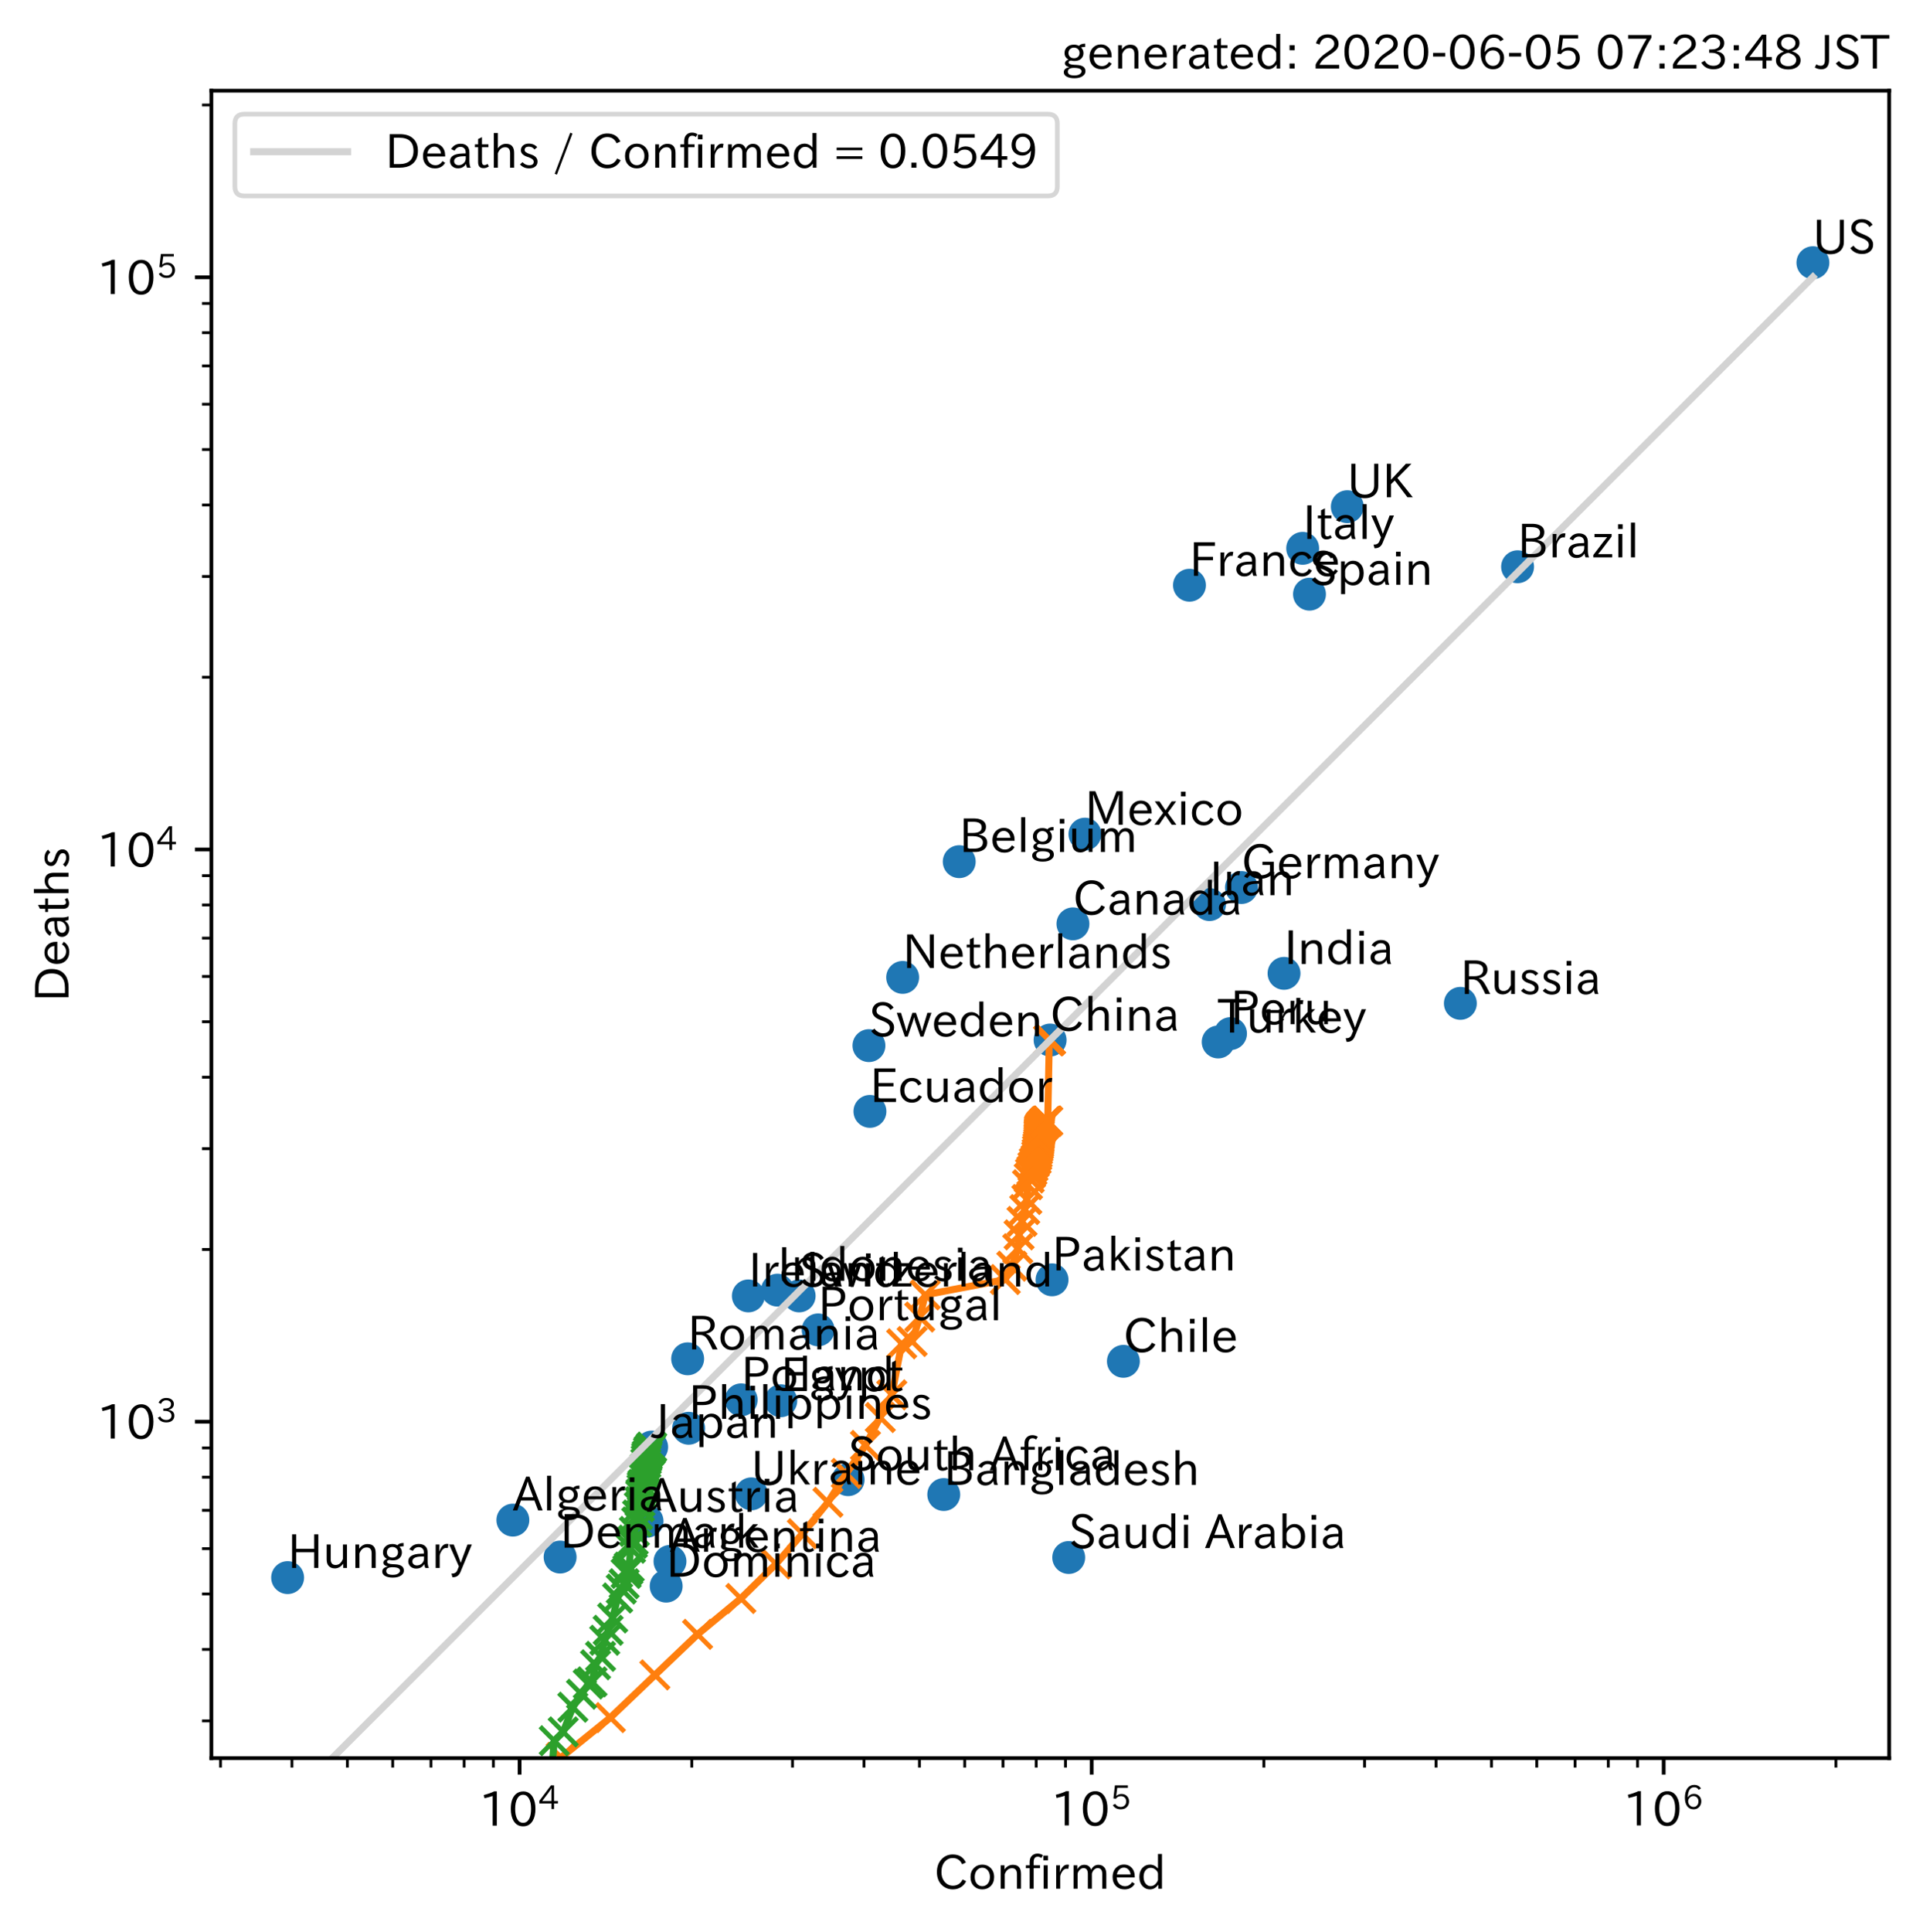 <?xml version="1.0" encoding="utf-8" standalone="no"?>
<!DOCTYPE svg PUBLIC "-//W3C//DTD SVG 1.1//EN"
  "http://www.w3.org/Graphics/SVG/1.1/DTD/svg11.dtd">
<!-- Created with matplotlib (https://matplotlib.org/) -->
<svg height="411.096pt" version="1.1" viewBox="0 0 409.311 411.096" width="409.311pt" xmlns="http://www.w3.org/2000/svg" xmlns:xlink="http://www.w3.org/1999/xlink">
 <defs>
  <style type="text/css">
*{stroke-linecap:butt;stroke-linejoin:round;}
  </style>
 </defs>
 <g id="figure_1">
  <g id="patch_1">
   <path d="M 0 411.096 
L 409.311 411.096 
L 409.311 0 
L 0 0 
z
" style="fill:#ffffff;"/>
  </g>
  <g id="axes_1">
   <g id="patch_2">
    <path d="M 44.991 374.115 
L 402.111 374.115 
L 402.111 19.299 
L 44.991 19.299 
z
" style="fill:#ffffff;"/>
   </g>
   <g id="matplotlib.axis_1">
    <g id="xtick_1">
     <g id="line2d_1">
      <defs>
       <path d="M 0 0 
L 0 3.5 
" id="m12b65499c0" style="stroke:#000000;stroke-width:0.8;"/>
      </defs>
      <g>
       <use style="stroke:#000000;stroke-width:0.8;" x="110.597" xlink:href="#m12b65499c0" y="374.115"/>
      </g>
     </g>
     <g id="text_1">
      <!-- $\mathdefault{10^{4}}$ -->
      <defs>
       <path d="M 38.484 0.984 
L 29.688 0.984 
L 29.688 64.109 
Q 21.438 61.281 12.312 59.328 
L 10.688 66.109 
Q 23.734 69.391 32.906 73.922 
L 38.484 73.922 
z
" id="IPAexGothic-49"/>
       <path d="M 31.844 73.828 
Q 45.016 73.828 52.094 61.625 
Q 57.719 51.953 57.719 36.625 
Q 57.719 21.438 52.094 11.578 
Q 45.125 -0.484 31.5 -0.484 
Q 17.922 -0.484 10.938 11.578 
Q 5.328 21.438 5.328 36.719 
Q 5.328 58.016 15.625 67.719 
Q 22.172 73.828 31.844 73.828 
z
M 31.5 66.656 
Q 23.688 66.656 19.188 58.734 
Q 14.594 50.734 14.594 36.625 
Q 14.594 22.75 19.094 14.797 
Q 23.641 6.984 31.5 6.984 
Q 40.922 6.984 45.453 18.016 
Q 48.438 25.344 48.438 37.109 
Q 48.438 50.875 43.844 58.734 
Q 39.203 66.656 31.5 66.656 
z
" id="IPAexGothic-48"/>
       <path d="M 59.578 18.109 
L 47.797 18.109 
L 47.797 0.984 
L 39.797 0.984 
L 39.797 18.109 
L 3.078 18.109 
L 3.078 26.125 
L 38.375 73.094 
L 47.797 73.094 
L 47.797 25.531 
L 59.578 25.531 
z
M 40.281 64.203 
L 39.984 64.203 
Q 35.594 57.125 31.297 51.312 
L 11.859 25.531 
L 39.797 25.531 
L 39.797 49.125 
Q 39.797 54.391 40.281 64.203 
z
" id="IPAexGothic-52"/>
      </defs>
      <g transform="translate(101.897 388.605)scale(0.1 -0.1)">
       <use transform="translate(0 0.287)" xlink:href="#IPAexGothic-49"/>
       <use transform="translate(62.988 0.287)" xlink:href="#IPAexGothic-48"/>
       <use transform="translate(126.865 35.834)scale(0.7)" xlink:href="#IPAexGothic-52"/>
      </g>
     </g>
    </g>
    <g id="xtick_2">
     <g id="line2d_2">
      <g>
       <use style="stroke:#000000;stroke-width:0.8;" x="232.357" xlink:href="#m12b65499c0" y="374.115"/>
      </g>
     </g>
     <g id="text_2">
      <!-- $\mathdefault{10^{5}}$ -->
      <defs>
       <path d="M 18.406 40.672 
Q 25.531 46.297 33.938 46.297 
Q 44 46.297 50.641 39.5 
Q 56.844 33.016 56.844 23.391 
Q 56.844 14.656 51.516 8.016 
Q 44.828 -0.484 31.734 -0.484 
Q 14.984 -0.484 7.328 12.25 
L 14.656 16.062 
Q 20.453 6.781 31.453 6.781 
Q 38.531 6.781 43.266 11.188 
Q 48.141 15.828 48.141 23.484 
Q 48.141 30.719 43.844 35.016 
Q 39.359 39.5 32.125 39.5 
Q 21.969 39.5 16.75 31.688 
L 9.234 32.672 
L 13.812 72.406 
L 53.219 72.406 
L 53.219 64.891 
L 20.953 64.891 
L 17.719 40.672 
z
" id="IPAexGothic-53"/>
      </defs>
      <g transform="translate(223.657 388.605)scale(0.1 -0.1)">
       <use transform="translate(0 0.769)" xlink:href="#IPAexGothic-49"/>
       <use transform="translate(62.988 0.769)" xlink:href="#IPAexGothic-48"/>
       <use transform="translate(126.865 36.316)scale(0.7)" xlink:href="#IPAexGothic-53"/>
      </g>
     </g>
    </g>
    <g id="xtick_3">
     <g id="line2d_3">
      <g>
       <use style="stroke:#000000;stroke-width:0.8;" x="354.118" xlink:href="#m12b65499c0" y="374.115"/>
      </g>
     </g>
     <g id="text_3">
      <!-- $\mathdefault{10^{6}}$ -->
      <defs>
       <path d="M 16.5 36.375 
Q 23.578 46.578 34.906 46.578 
Q 45.406 46.578 51.812 39.266 
Q 57.422 32.906 57.422 23.781 
Q 57.422 13.812 51.125 6.781 
Q 44.578 -0.484 34.031 -0.484 
Q 21.484 -0.484 14.406 9.078 
Q 7.516 18.406 7.516 34.812 
Q 7.516 53.516 15.828 64.203 
Q 23.344 73.828 35.5 73.828 
Q 49.859 73.828 56.391 62.891 
L 49.219 58.984 
Q 45.219 66.656 35.938 66.656 
Q 17.484 66.656 16.109 36.375 
z
M 33.453 39.797 
Q 26.312 39.797 21.625 34.469 
Q 17.438 29.688 17.438 24.078 
Q 17.438 18.062 21.141 13.188 
Q 26.125 6.688 33.734 6.688 
Q 41.703 6.688 45.953 13.188 
Q 48.828 17.625 48.828 23.484 
Q 48.828 30.375 45.016 34.812 
Q 40.625 39.797 33.453 39.797 
z
" id="IPAexGothic-54"/>
      </defs>
      <g transform="translate(345.418 388.605)scale(0.1 -0.1)">
       <use transform="translate(0 0.773)" xlink:href="#IPAexGothic-49"/>
       <use transform="translate(62.988 0.773)" xlink:href="#IPAexGothic-48"/>
       <use transform="translate(126.865 36.32)scale(0.7)" xlink:href="#IPAexGothic-54"/>
      </g>
     </g>
    </g>
    <g id="xtick_4">
     <g id="line2d_4">
      <defs>
       <path d="M 0 0 
L 0 2 
" id="m963f7344d9" style="stroke:#000000;stroke-width:0.6;"/>
      </defs>
      <g>
       <use style="stroke:#000000;stroke-width:0.6;" x="46.931" xlink:href="#m963f7344d9" y="374.115"/>
      </g>
     </g>
    </g>
    <g id="xtick_5">
     <g id="line2d_5">
      <g>
       <use style="stroke:#000000;stroke-width:0.6;" x="62.143" xlink:href="#m963f7344d9" y="374.115"/>
      </g>
     </g>
    </g>
    <g id="xtick_6">
     <g id="line2d_6">
      <g>
       <use style="stroke:#000000;stroke-width:0.6;" x="73.943" xlink:href="#m963f7344d9" y="374.115"/>
      </g>
     </g>
    </g>
    <g id="xtick_7">
     <g id="line2d_7">
      <g>
       <use style="stroke:#000000;stroke-width:0.6;" x="83.584" xlink:href="#m963f7344d9" y="374.115"/>
      </g>
     </g>
    </g>
    <g id="xtick_8">
     <g id="line2d_8">
      <g>
       <use style="stroke:#000000;stroke-width:0.6;" x="91.736" xlink:href="#m963f7344d9" y="374.115"/>
      </g>
     </g>
    </g>
    <g id="xtick_9">
     <g id="line2d_9">
      <g>
       <use style="stroke:#000000;stroke-width:0.6;" x="98.797" xlink:href="#m963f7344d9" y="374.115"/>
      </g>
     </g>
    </g>
    <g id="xtick_10">
     <g id="line2d_10">
      <g>
       <use style="stroke:#000000;stroke-width:0.6;" x="105.025" xlink:href="#m963f7344d9" y="374.115"/>
      </g>
     </g>
    </g>
    <g id="xtick_11">
     <g id="line2d_11">
      <g>
       <use style="stroke:#000000;stroke-width:0.6;" x="147.25" xlink:href="#m963f7344d9" y="374.115"/>
      </g>
     </g>
    </g>
    <g id="xtick_12">
     <g id="line2d_12">
      <g>
       <use style="stroke:#000000;stroke-width:0.6;" x="168.691" xlink:href="#m963f7344d9" y="374.115"/>
      </g>
     </g>
    </g>
    <g id="xtick_13">
     <g id="line2d_13">
      <g>
       <use style="stroke:#000000;stroke-width:0.6;" x="183.904" xlink:href="#m963f7344d9" y="374.115"/>
      </g>
     </g>
    </g>
    <g id="xtick_14">
     <g id="line2d_14">
      <g>
       <use style="stroke:#000000;stroke-width:0.6;" x="195.704" xlink:href="#m963f7344d9" y="374.115"/>
      </g>
     </g>
    </g>
    <g id="xtick_15">
     <g id="line2d_15">
      <g>
       <use style="stroke:#000000;stroke-width:0.6;" x="205.345" xlink:href="#m963f7344d9" y="374.115"/>
      </g>
     </g>
    </g>
    <g id="xtick_16">
     <g id="line2d_16">
      <g>
       <use style="stroke:#000000;stroke-width:0.6;" x="213.496" xlink:href="#m963f7344d9" y="374.115"/>
      </g>
     </g>
    </g>
    <g id="xtick_17">
     <g id="line2d_17">
      <g>
       <use style="stroke:#000000;stroke-width:0.6;" x="220.558" xlink:href="#m963f7344d9" y="374.115"/>
      </g>
     </g>
    </g>
    <g id="xtick_18">
     <g id="line2d_18">
      <g>
       <use style="stroke:#000000;stroke-width:0.6;" x="226.786" xlink:href="#m963f7344d9" y="374.115"/>
      </g>
     </g>
    </g>
    <g id="xtick_19">
     <g id="line2d_19">
      <g>
       <use style="stroke:#000000;stroke-width:0.6;" x="269.011" xlink:href="#m963f7344d9" y="374.115"/>
      </g>
     </g>
    </g>
    <g id="xtick_20">
     <g id="line2d_20">
      <g>
       <use style="stroke:#000000;stroke-width:0.6;" x="290.452" xlink:href="#m963f7344d9" y="374.115"/>
      </g>
     </g>
    </g>
    <g id="xtick_21">
     <g id="line2d_21">
      <g>
       <use style="stroke:#000000;stroke-width:0.6;" x="305.665" xlink:href="#m963f7344d9" y="374.115"/>
      </g>
     </g>
    </g>
    <g id="xtick_22">
     <g id="line2d_22">
      <g>
       <use style="stroke:#000000;stroke-width:0.6;" x="317.464" xlink:href="#m963f7344d9" y="374.115"/>
      </g>
     </g>
    </g>
    <g id="xtick_23">
     <g id="line2d_23">
      <g>
       <use style="stroke:#000000;stroke-width:0.6;" x="327.106" xlink:href="#m963f7344d9" y="374.115"/>
      </g>
     </g>
    </g>
    <g id="xtick_24">
     <g id="line2d_24">
      <g>
       <use style="stroke:#000000;stroke-width:0.6;" x="335.257" xlink:href="#m963f7344d9" y="374.115"/>
      </g>
     </g>
    </g>
    <g id="xtick_25">
     <g id="line2d_25">
      <g>
       <use style="stroke:#000000;stroke-width:0.6;" x="342.318" xlink:href="#m963f7344d9" y="374.115"/>
      </g>
     </g>
    </g>
    <g id="xtick_26">
     <g id="line2d_26">
      <g>
       <use style="stroke:#000000;stroke-width:0.6;" x="348.547" xlink:href="#m963f7344d9" y="374.115"/>
      </g>
     </g>
    </g>
    <g id="xtick_27">
     <g id="line2d_27">
      <g>
       <use style="stroke:#000000;stroke-width:0.6;" x="390.772" xlink:href="#m963f7344d9" y="374.115"/>
      </g>
     </g>
    </g>
    <g id="text_4">
     <!-- Confirmed -->
     <defs>
      <path d="M 68.016 17 
Q 65.328 10.844 60.297 6.688 
Q 51.766 -0.484 39.984 -0.484 
Q 24.812 -0.484 14.984 10.203 
Q 5.906 20.219 5.906 36.422 
Q 5.906 53.219 15.828 63.719 
Q 25.297 73.828 39.594 73.828 
Q 59.578 73.828 67.531 56.688 
L 59.516 52.984 
Q 53.516 66.219 39.703 66.219 
Q 29.547 66.219 22.703 58.5 
Q 15.531 50.25 15.531 36.281 
Q 15.531 24.219 21.625 16.5 
Q 28.766 7.375 40.047 7.375 
Q 54 7.375 60.594 20.609 
z
" id="IPAexGothic-67"/>
      <path d="M 29.984 52.203 
Q 40.531 52.203 47.75 45.125 
Q 55.172 37.703 55.172 25.594 
Q 55.172 13.875 47.906 6.594 
Q 40.766 -0.484 29.984 -0.484 
Q 19.188 -0.484 12.203 6.5 
Q 4.891 13.766 4.891 25.875 
Q 4.891 37.703 12.312 45.125 
Q 19.391 52.203 29.984 52.203 
z
M 29.984 45.609 
Q 23.734 45.609 19.391 41.109 
Q 13.875 35.594 13.875 25.781 
Q 13.875 16.109 19.281 10.688 
Q 23.688 6.297 29.984 6.297 
Q 36.422 6.297 40.766 10.797 
Q 46.188 16.219 46.188 26.125 
Q 46.188 35.453 40.672 41.109 
Q 36.188 45.609 29.984 45.609 
z
" id="IPAexGothic-111"/>
      <path d="M 52 0.984 
L 43.406 0.984 
L 43.406 31.891 
Q 43.406 44.578 32.906 44.578 
Q 22.312 44.578 17.391 31.891 
L 17.391 0.984 
L 8.797 0.984 
L 8.797 50.781 
L 16.797 50.781 
L 16.797 41.797 
Q 23.828 51.812 34.719 51.812 
Q 52 51.812 52 32.375 
z
" id="IPAexGothic-110"/>
      <path d="M 38.375 72.219 
L 34.812 66.312 
Q 31.109 69.094 27.203 69.094 
Q 18.5 69.094 18.5 57.375 
L 18.5 50.781 
L 32.078 50.781 
L 32.078 44.672 
L 18.5 44.672 
L 18.5 0.984 
L 10.016 0.984 
L 10.016 44.672 
L 1.906 44.672 
L 1.906 50.781 
L 10.016 50.781 
L 10.016 57.172 
Q 10.016 65.438 13.922 70.062 
Q 18.75 75.688 26.703 75.688 
Q 33.062 75.688 38.375 72.219 
z
" id="IPAexGothic-102"/>
      <path d="M 18.406 61.375 
L 8.594 61.375 
L 8.594 71.391 
L 18.406 71.391 
z
M 17.781 0.984 
L 9.188 0.984 
L 9.188 50.781 
L 17.781 50.781 
z
" id="IPAexGothic-105"/>
      <path d="M 36.078 51.812 
L 34.578 43.266 
Q 32.906 43.609 31.594 43.609 
Q 25.828 43.609 22.078 38.188 
Q 17.391 31.344 17.391 26.172 
L 17.391 0.984 
L 8.797 0.984 
L 8.797 50.781 
L 16.891 50.781 
L 16.5 35.984 
L 16.703 35.984 
Q 22.219 52.203 32.766 52.203 
Q 34.469 52.203 36.078 51.812 
z
" id="IPAexGothic-114"/>
      <path d="M 78.469 0.984 
L 69.875 0.984 
L 69.875 32.172 
Q 69.875 44.828 60.109 44.828 
Q 55.469 44.828 51.609 40.531 
Q 48.875 37.453 47.797 32.859 
L 47.797 0.984 
L 39.203 0.984 
L 39.203 32.281 
Q 39.203 44.828 29.984 44.828 
Q 25.094 44.828 21.391 40.531 
Q 17.391 36.031 17.391 31.891 
L 17.391 0.984 
L 8.797 0.984 
L 8.797 50.781 
L 16.797 50.781 
L 16.797 42.188 
Q 21.734 51.812 31.688 51.812 
Q 42.578 51.812 46.188 41.359 
Q 51.609 51.812 61.766 51.812 
Q 69.969 51.812 74.562 46 
Q 78.469 41.219 78.469 32.375 
z
" id="IPAexGothic-109"/>
      <path d="M 13.484 24.906 
Q 13.922 16.266 18.891 11.281 
Q 23.969 6.203 31.203 6.203 
Q 40.719 6.203 46.297 15.094 
L 51.906 11.375 
Q 44.828 -0.484 30.172 -0.484 
Q 19.094 -0.484 11.969 6.594 
Q 4.781 13.812 4.781 25.641 
Q 4.781 38.188 12.312 45.703 
Q 19 52.391 29 52.391 
Q 38.422 52.391 44.781 46.188 
Q 51.906 38.969 51.906 26.906 
L 51.906 24.906 
z
M 43.062 31.203 
Q 42.328 37.984 38.281 41.891 
Q 34.281 45.906 28.812 45.906 
Q 22.469 45.906 17.969 40.484 
Q 14.891 36.812 13.969 31.203 
z
" id="IPAexGothic-101"/>
      <path d="M 52.984 0.984 
L 45.172 0.984 
L 45.172 9.672 
Q 38.141 -0.484 27.391 -0.484 
Q 18.453 -0.484 12.312 5.812 
Q 4.891 13.188 4.891 25.984 
Q 4.891 38.531 12.062 45.906 
Q 18.266 52.203 27.391 52.203 
Q 37.25 52.203 44.484 43.891 
L 44.484 74.906 
L 52.984 74.906 
z
M 44.484 20.359 
L 44.484 32.766 
Q 44.484 37.703 38.375 42.281 
Q 34.078 45.406 28.953 45.406 
Q 23.188 45.406 19.188 41.406 
Q 13.875 36.078 13.875 26.219 
Q 13.875 17.328 18.266 11.719 
Q 22.516 6.391 28.859 6.391 
Q 36.281 6.391 41.5 13.672 
Q 44.484 17.719 44.484 20.359 
z
" id="IPAexGothic-100"/>
     </defs>
     <g transform="translate(198.833 401.996)scale(0.1 -0.1)">
      <use xlink:href="#IPAexGothic-67"/>
      <use x="72.51" xlink:href="#IPAexGothic-111"/>
      <use x="132.91" xlink:href="#IPAexGothic-110"/>
      <use x="193.311" xlink:href="#IPAexGothic-102"/>
      <use x="223.926" xlink:href="#IPAexGothic-105"/>
      <use x="250.928" xlink:href="#IPAexGothic-114"/>
      <use x="287.939" xlink:href="#IPAexGothic-109"/>
      <use x="375.049" xlink:href="#IPAexGothic-101"/>
      <use x="431.934" xlink:href="#IPAexGothic-100"/>
     </g>
    </g>
   </g>
   <g id="matplotlib.axis_2">
    <g id="ytick_1">
     <g id="line2d_28">
      <defs>
       <path d="M 0 0 
L -3.5 0 
" id="mabd46b5ce2" style="stroke:#000000;stroke-width:0.8;"/>
      </defs>
      <g>
       <use style="stroke:#000000;stroke-width:0.8;" x="44.991" xlink:href="#mabd46b5ce2" y="302.527"/>
      </g>
     </g>
     <g id="text_5">
      <!-- $\mathdefault{10^{3}}$ -->
      <defs>
       <path d="M 37.203 37.797 
Q 54.781 34.625 54.781 19.969 
Q 54.781 11.188 48.875 5.562 
Q 42.328 -0.484 30.375 -0.484 
Q 12.453 -0.484 4.5 13.766 
L 11.812 17.672 
Q 17.328 6.891 30.281 6.891 
Q 37.891 6.891 42.094 10.797 
Q 46.094 14.5 46.094 20.172 
Q 46.094 26.859 40.094 30.906 
Q 34.625 34.578 25.688 34.578 
L 21.297 34.578 
L 21.297 41.703 
L 25.875 41.703 
Q 34.859 41.703 39.594 45.125 
Q 44.672 48.734 44.672 54.828 
Q 44.672 61.469 38.969 64.656 
Q 35.297 66.844 30.172 66.844 
Q 19.344 66.844 14.109 55.906 
L 6.781 59.422 
Q 14.016 73.828 30.281 73.828 
Q 40.578 73.828 46.969 68.656 
Q 53.375 63.578 53.375 55.219 
Q 53.375 47.312 47.172 42.281 
Q 43.172 39.062 37.203 38.188 
z
" id="IPAexGothic-51"/>
      </defs>
      <g transform="translate(20.591 306.272)scale(0.1 -0.1)">
       <use transform="translate(0 0.773)" xlink:href="#IPAexGothic-49"/>
       <use transform="translate(62.988 0.773)" xlink:href="#IPAexGothic-48"/>
       <use transform="translate(126.865 36.32)scale(0.7)" xlink:href="#IPAexGothic-51"/>
      </g>
     </g>
    </g>
    <g id="ytick_2">
     <g id="line2d_29">
      <g>
       <use style="stroke:#000000;stroke-width:0.8;" x="44.991" xlink:href="#mabd46b5ce2" y="180.766"/>
      </g>
     </g>
     <g id="text_6">
      <!-- $\mathdefault{10^{4}}$ -->
      <g transform="translate(20.591 184.511)scale(0.1 -0.1)">
       <use transform="translate(0 0.287)" xlink:href="#IPAexGothic-49"/>
       <use transform="translate(62.988 0.287)" xlink:href="#IPAexGothic-48"/>
       <use transform="translate(126.865 35.834)scale(0.7)" xlink:href="#IPAexGothic-52"/>
      </g>
     </g>
    </g>
    <g id="ytick_3">
     <g id="line2d_30">
      <g>
       <use style="stroke:#000000;stroke-width:0.8;" x="44.991" xlink:href="#mabd46b5ce2" y="59.005"/>
      </g>
     </g>
     <g id="text_7">
      <!-- $\mathdefault{10^{5}}$ -->
      <g transform="translate(20.591 62.751)scale(0.1 -0.1)">
       <use transform="translate(0 0.769)" xlink:href="#IPAexGothic-49"/>
       <use transform="translate(62.988 0.769)" xlink:href="#IPAexGothic-48"/>
       <use transform="translate(126.865 36.316)scale(0.7)" xlink:href="#IPAexGothic-53"/>
      </g>
     </g>
    </g>
    <g id="ytick_4">
     <g id="line2d_31">
      <defs>
       <path d="M 0 0 
L -2 0 
" id="m7e709180ef" style="stroke:#000000;stroke-width:0.6;"/>
      </defs>
      <g>
       <use style="stroke:#000000;stroke-width:0.6;" x="44.991" xlink:href="#m7e709180ef" y="366.193"/>
      </g>
     </g>
    </g>
    <g id="ytick_5">
     <g id="line2d_32">
      <g>
       <use style="stroke:#000000;stroke-width:0.6;" x="44.991" xlink:href="#m7e709180ef" y="350.98"/>
      </g>
     </g>
    </g>
    <g id="ytick_6">
     <g id="line2d_33">
      <g>
       <use style="stroke:#000000;stroke-width:0.6;" x="44.991" xlink:href="#m7e709180ef" y="339.18"/>
      </g>
     </g>
    </g>
    <g id="ytick_7">
     <g id="line2d_34">
      <g>
       <use style="stroke:#000000;stroke-width:0.6;" x="44.991" xlink:href="#m7e709180ef" y="329.539"/>
      </g>
     </g>
    </g>
    <g id="ytick_8">
     <g id="line2d_35">
      <g>
       <use style="stroke:#000000;stroke-width:0.6;" x="44.991" xlink:href="#m7e709180ef" y="321.388"/>
      </g>
     </g>
    </g>
    <g id="ytick_9">
     <g id="line2d_36">
      <g>
       <use style="stroke:#000000;stroke-width:0.6;" x="44.991" xlink:href="#m7e709180ef" y="314.326"/>
      </g>
     </g>
    </g>
    <g id="ytick_10">
     <g id="line2d_37">
      <g>
       <use style="stroke:#000000;stroke-width:0.6;" x="44.991" xlink:href="#m7e709180ef" y="308.098"/>
      </g>
     </g>
    </g>
    <g id="ytick_11">
     <g id="line2d_38">
      <g>
       <use style="stroke:#000000;stroke-width:0.6;" x="44.991" xlink:href="#m7e709180ef" y="265.873"/>
      </g>
     </g>
    </g>
    <g id="ytick_12">
     <g id="line2d_39">
      <g>
       <use style="stroke:#000000;stroke-width:0.6;" x="44.991" xlink:href="#m7e709180ef" y="244.432"/>
      </g>
     </g>
    </g>
    <g id="ytick_13">
     <g id="line2d_40">
      <g>
       <use style="stroke:#000000;stroke-width:0.6;" x="44.991" xlink:href="#m7e709180ef" y="229.219"/>
      </g>
     </g>
    </g>
    <g id="ytick_14">
     <g id="line2d_41">
      <g>
       <use style="stroke:#000000;stroke-width:0.6;" x="44.991" xlink:href="#m7e709180ef" y="217.42"/>
      </g>
     </g>
    </g>
    <g id="ytick_15">
     <g id="line2d_42">
      <g>
       <use style="stroke:#000000;stroke-width:0.6;" x="44.991" xlink:href="#m7e709180ef" y="207.778"/>
      </g>
     </g>
    </g>
    <g id="ytick_16">
     <g id="line2d_43">
      <g>
       <use style="stroke:#000000;stroke-width:0.6;" x="44.991" xlink:href="#m7e709180ef" y="199.627"/>
      </g>
     </g>
    </g>
    <g id="ytick_17">
     <g id="line2d_44">
      <g>
       <use style="stroke:#000000;stroke-width:0.6;" x="44.991" xlink:href="#m7e709180ef" y="192.566"/>
      </g>
     </g>
    </g>
    <g id="ytick_18">
     <g id="line2d_45">
      <g>
       <use style="stroke:#000000;stroke-width:0.6;" x="44.991" xlink:href="#m7e709180ef" y="186.337"/>
      </g>
     </g>
    </g>
    <g id="ytick_19">
     <g id="line2d_46">
      <g>
       <use style="stroke:#000000;stroke-width:0.6;" x="44.991" xlink:href="#m7e709180ef" y="144.112"/>
      </g>
     </g>
    </g>
    <g id="ytick_20">
     <g id="line2d_47">
      <g>
       <use style="stroke:#000000;stroke-width:0.6;" x="44.991" xlink:href="#m7e709180ef" y="122.671"/>
      </g>
     </g>
    </g>
    <g id="ytick_21">
     <g id="line2d_48">
      <g>
       <use style="stroke:#000000;stroke-width:0.6;" x="44.991" xlink:href="#m7e709180ef" y="107.459"/>
      </g>
     </g>
    </g>
    <g id="ytick_22">
     <g id="line2d_49">
      <g>
       <use style="stroke:#000000;stroke-width:0.6;" x="44.991" xlink:href="#m7e709180ef" y="95.659"/>
      </g>
     </g>
    </g>
    <g id="ytick_23">
     <g id="line2d_50">
      <g>
       <use style="stroke:#000000;stroke-width:0.6;" x="44.991" xlink:href="#m7e709180ef" y="86.018"/>
      </g>
     </g>
    </g>
    <g id="ytick_24">
     <g id="line2d_51">
      <g>
       <use style="stroke:#000000;stroke-width:0.6;" x="44.991" xlink:href="#m7e709180ef" y="77.866"/>
      </g>
     </g>
    </g>
    <g id="ytick_25">
     <g id="line2d_52">
      <g>
       <use style="stroke:#000000;stroke-width:0.6;" x="44.991" xlink:href="#m7e709180ef" y="70.805"/>
      </g>
     </g>
    </g>
    <g id="ytick_26">
     <g id="line2d_53">
      <g>
       <use style="stroke:#000000;stroke-width:0.6;" x="44.991" xlink:href="#m7e709180ef" y="64.577"/>
      </g>
     </g>
    </g>
    <g id="ytick_27">
     <g id="line2d_54">
      <g>
       <use style="stroke:#000000;stroke-width:0.6;" x="44.991" xlink:href="#m7e709180ef" y="22.352"/>
      </g>
     </g>
    </g>
    <g id="text_8">
     <!-- Deaths -->
     <defs>
      <path d="M 9.516 72.406 
L 31 72.406 
Q 49.359 72.406 59.234 63.281 
Q 69.625 53.812 69.625 36.812 
Q 69.625 16.359 54.938 6.891 
Q 45.703 0.984 30.328 0.984 
L 9.516 0.984 
z
M 18.312 8.688 
L 29.594 8.688 
Q 60.203 8.688 60.203 36.812 
Q 60.203 64.797 30.125 64.797 
L 18.312 64.797 
z
" id="IPAexGothic-68"/>
      <path d="M 49.312 0.984 
L 41.75 0.984 
Q 39.984 4.734 39.547 8.688 
L 39.203 8.688 
Q 33.547 -0.391 22.312 -0.391 
Q 14.594 -0.391 9.719 4.5 
Q 5.422 8.797 5.422 14.984 
Q 5.422 30.422 32.031 31.203 
L 38.719 31.391 
L 38.719 33.984 
Q 38.719 39.203 35.75 42.188 
Q 32.625 45.312 27.734 45.312 
Q 19.344 45.312 15.141 37.156 
L 7.719 40.578 
Q 14.656 52 27.938 52 
Q 37.109 52 42.047 46.875 
Q 46.625 42.281 46.625 33.891 
L 46.625 15.578 
Q 46.625 6.25 49.312 0.984 
z
M 38.922 25.391 
L 33.453 25.297 
Q 14.109 24.859 14.109 14.891 
Q 14.109 11.375 16.406 9.078 
Q 19.234 6.297 23.828 6.297 
Q 30.219 6.297 34.906 10.984 
Q 38.922 15.141 38.922 21 
z
" id="IPAexGothic-97"/>
      <path d="M 33.203 3.766 
Q 27.641 -0.094 21.828 -0.094 
Q 10.203 -0.094 10.203 12.984 
L 10.203 44.672 
L 3.422 44.672 
L 3.422 50.781 
L 10.203 50.781 
L 10.203 61.969 
L 18.406 66.062 
L 18.406 50.781 
L 32.234 50.781 
L 32.234 44.672 
L 18.406 44.672 
L 18.406 14.156 
Q 18.406 6.5 23.641 6.5 
Q 27.156 6.5 30.328 9.188 
z
" id="IPAexGothic-116"/>
      <path d="M 52.297 0.984 
L 43.703 0.984 
L 43.703 31.891 
Q 43.703 44.578 33.297 44.578 
Q 22.609 44.578 17.672 31.891 
L 17.672 0.984 
L 9.078 0.984 
L 9.078 74.906 
L 17.672 74.906 
L 17.672 42.281 
Q 24.469 51.812 35.109 51.812 
Q 52.297 51.812 52.297 32.375 
z
" id="IPAexGothic-104"/>
      <path d="M 34.906 39.797 
Q 30.281 45.797 23.188 45.797 
Q 13.922 45.797 13.922 38.672 
Q 13.922 33.641 23.922 30.375 
L 27.203 29.297 
Q 41.406 24.656 41.406 13.969 
Q 41.406 6.781 35.5 2.688 
Q 30.812 -0.484 23.391 -0.484 
Q 11.969 -0.484 4 7.859 
L 9.422 12.797 
Q 15.578 6.203 23.688 6.203 
Q 33.297 6.203 33.297 13.672 
Q 33.297 19.344 22.703 23.094 
L 19.281 24.266 
Q 5.906 28.953 5.906 37.984 
Q 5.906 43.703 9.812 47.609 
Q 14.5 52.297 22.703 52.297 
Q 33.688 52.297 40.719 44.672 
z
" id="IPAexGothic-115"/>
     </defs>
     <g transform="translate(14.691 213.16)rotate(-90)scale(0.1 -0.1)">
      <use xlink:href="#IPAexGothic-68"/>
      <use x="75.684" xlink:href="#IPAexGothic-101"/>
      <use x="132.568" xlink:href="#IPAexGothic-97"/>
      <use x="187.549" xlink:href="#IPAexGothic-116"/>
      <use x="222.168" xlink:href="#IPAexGothic-104"/>
      <use x="282.861" xlink:href="#IPAexGothic-115"/>
     </g>
    </g>
   </g>
   <g id="line2d_55">
    <defs>
     <path d="M 0 3 
C 0.796 3 1.559 2.684 2.121 2.121 
C 2.684 1.559 3 0.796 3 0 
C 3 -0.796 2.684 -1.559 2.121 -2.121 
C 1.559 -2.684 0.796 -3 0 -3 
C -0.796 -3 -1.559 -2.684 -2.121 -2.121 
C -2.684 -1.559 -3 -0.796 -3 0 
C -3 0.796 -2.684 1.559 -2.121 2.121 
C -1.559 2.684 -0.796 3 0 3 
z
" id="m7899c08072" style="stroke:#1f77b4;"/>
    </defs>
    <g clip-path="url(#pe7903843dd)">
     <use style="fill:#1f77b4;stroke:#1f77b4;" x="180.526" xlink:href="#m7899c08072" y="314.858"/>
     <use style="fill:#1f77b4;stroke:#1f77b4;" x="109.166" xlink:href="#m7899c08072" y="323.468"/>
     <use style="fill:#1f77b4;stroke:#1f77b4;" x="385.878" xlink:href="#m7899c08072" y="55.899"/>
     <use style="fill:#1f77b4;stroke:#1f77b4;" x="323.019" xlink:href="#m7899c08072" y="120.599"/>
     <use style="fill:#1f77b4;stroke:#1f77b4;" x="261.915" xlink:href="#m7899c08072" y="219.943"/>
     <use style="fill:#1f77b4;stroke:#1f77b4;" x="239.113" xlink:href="#m7899c08072" y="289.68"/>
     <use style="fill:#1f77b4;stroke:#1f77b4;" x="230.924" xlink:href="#m7899c08072" y="177.5"/>
     <use style="fill:#1f77b4;stroke:#1f77b4;" x="228.376" xlink:href="#m7899c08072" y="196.588"/>
     <use style="fill:#1f77b4;stroke:#1f77b4;" x="185.166" xlink:href="#m7899c08072" y="236.492"/>
     <use style="fill:#1f77b4;stroke:#1f77b4;" x="142.608" xlink:href="#m7899c08072" y="332.251"/>
     <use style="fill:#1f77b4;stroke:#1f77b4;" x="141.796" xlink:href="#m7899c08072" y="337.514"/>
     <use style="fill:#1f77b4;stroke:#1f77b4;" x="257.441" xlink:href="#m7899c08072" y="192.487"/>
     <use style="fill:#1f77b4;stroke:#1f77b4;" x="227.476" xlink:href="#m7899c08072" y="331.423"/>
     <use style="fill:#1f77b4;stroke:#1f77b4;" x="223.927" xlink:href="#m7899c08072" y="272.333"/>
     <use style="fill:#1f77b4;stroke:#1f77b4;" x="166.192" xlink:href="#m7899c08072" y="298.067"/>
     <use style="fill:#1f77b4;stroke:#1f77b4;" x="310.838" xlink:href="#m7899c08072" y="213.507"/>
     <use style="fill:#1f77b4;stroke:#1f77b4;" x="286.777" xlink:href="#m7899c08072" y="107.82"/>
     <use style="fill:#1f77b4;stroke:#1f77b4;" x="278.724" xlink:href="#m7899c08072" y="126.433"/>
     <use style="fill:#1f77b4;stroke:#1f77b4;" x="277.276" xlink:href="#m7899c08072" y="116.677"/>
     <use style="fill:#1f77b4;stroke:#1f77b4;" x="264.245" xlink:href="#m7899c08072" y="188.858"/>
     <use style="fill:#1f77b4;stroke:#1f77b4;" x="259.292" xlink:href="#m7899c08072" y="221.725"/>
     <use style="fill:#1f77b4;stroke:#1f77b4;" x="253.182" xlink:href="#m7899c08072" y="124.53"/>
     <use style="fill:#1f77b4;stroke:#1f77b4;" x="204.173" xlink:href="#m7899c08072" y="183.356"/>
     <use style="fill:#1f77b4;stroke:#1f77b4;" x="192.131" xlink:href="#m7899c08072" y="207.982"/>
     <use style="fill:#1f77b4;stroke:#1f77b4;" x="184.955" xlink:href="#m7899c08072" y="222.5"/>
     <use style="fill:#1f77b4;stroke:#1f77b4;" x="174.148" xlink:href="#m7899c08072" y="282.988"/>
     <use style="fill:#1f77b4;stroke:#1f77b4;" x="170.1" xlink:href="#m7899c08072" y="275.758"/>
     <use style="fill:#1f77b4;stroke:#1f77b4;" x="159.913" xlink:href="#m7899c08072" y="317.88"/>
     <use style="fill:#1f77b4;stroke:#1f77b4;" x="159.285" xlink:href="#m7899c08072" y="275.758"/>
     <use style="fill:#1f77b4;stroke:#1f77b4;" x="157.755" xlink:href="#m7899c08072" y="297.873"/>
     <use style="fill:#1f77b4;stroke:#1f77b4;" x="146.368" xlink:href="#m7899c08072" y="289.143"/>
     <use style="fill:#1f77b4;stroke:#1f77b4;" x="137.731" xlink:href="#m7899c08072" y="323.704"/>
     <use style="fill:#1f77b4;stroke:#1f77b4;" x="119.219" xlink:href="#m7899c08072" y="331.332"/>
     <use style="fill:#1f77b4;stroke:#1f77b4;" x="61.223" xlink:href="#m7899c08072" y="335.701"/>
     <use style="fill:#1f77b4;stroke:#1f77b4;" x="273.305" xlink:href="#m7899c08072" y="207.122"/>
     <use style="fill:#1f77b4;stroke:#1f77b4;" x="200.878" xlink:href="#m7899c08072" y="318.022"/>
     <use style="fill:#1f77b4;stroke:#1f77b4;" x="165.481" xlink:href="#m7899c08072" y="274.529"/>
     <use style="fill:#1f77b4;stroke:#1f77b4;" x="223.516" xlink:href="#m7899c08072" y="221.314"/>
     <use style="fill:#1f77b4;stroke:#1f77b4;" x="146.58" xlink:href="#m7899c08072" y="303.92"/>
     <use style="fill:#1f77b4;stroke:#1f77b4;" x="138.712" xlink:href="#m7899c08072" y="307.922"/>
    </g>
   </g>
   <g id="line2d_56">
    <path clip-path="url(#pe7903843dd)" d="M 80.391 412.096 
L 83.558 409.606 
L 119.443 373.964 
L 129.92 365.492 
L 148.481 347.774 
L 157.685 340.141 
L 165.156 332.811 
L 170.784 326.375 
L 176.232 319.678 
L 180.139 313.539 
L 184.214 307.572 
L 189.814 296.818 
L 191.923 285.957 
L 194.145 285.456 
L 195.761 280.246 
L 196.931 275.535 
L 213.974 272.273 
L 215.373 269.427 
L 216.635 265.715 
L 216.915 262.767 
L 218.565 255.25 
L 218.716 252.101 
L 219.348 249.652 
L 219.644 249.091 
L 220.156 247.368 
L 220.536 246.719 
L 221.092 243.161 
L 221.328 240.33 
L 221.765 239.601 
L 222.508 238.755 
L 222.698 238.676 
L 222.883 238.581 
L 223.01 238.565 
L 223.342 221.348 
L 223.516 221.314 
L 223.516 221.314 
" style="fill:none;stroke:#ff7f0e;stroke-linecap:square;stroke-width:1.5;"/>
    <defs>
     <path d="M -3 3 
L 3 -3 
M -3 -3 
L 3 3 
" id="mfd50d30528" style="stroke:#ff7f0e;"/>
    </defs>
    <g clip-path="url(#pe7903843dd)">
     <use style="fill:#ff7f0e;stroke:#ff7f0e;" x="-1" xlink:href="#mfd50d30528" y="475.411"/>
     <use style="fill:#ff7f0e;stroke:#ff7f0e;" x="2.588" xlink:href="#mfd50d30528" y="471.435"/>
     <use style="fill:#ff7f0e;stroke:#ff7f0e;" x="25.092" xlink:href="#mfd50d30528" y="454.948"/>
     <use style="fill:#ff7f0e;stroke:#ff7f0e;" x="42.156" xlink:href="#mfd50d30528" y="436.087"/>
     <use style="fill:#ff7f0e;stroke:#ff7f0e;" x="68.805" xlink:href="#mfd50d30528" y="421.206"/>
     <use style="fill:#ff7f0e;stroke:#ff7f0e;" x="83.558" xlink:href="#mfd50d30528" y="409.606"/>
     <use style="fill:#ff7f0e;stroke:#ff7f0e;" x="97.023" xlink:href="#mfd50d30528" y="396.228"/>
     <use style="fill:#ff7f0e;stroke:#ff7f0e;" x="109.095" xlink:href="#mfd50d30528" y="384.303"/>
     <use style="fill:#ff7f0e;stroke:#ff7f0e;" x="119.443" xlink:href="#mfd50d30528" y="373.964"/>
     <use style="fill:#ff7f0e;stroke:#ff7f0e;" x="129.92" xlink:href="#mfd50d30528" y="365.492"/>
     <use style="fill:#ff7f0e;stroke:#ff7f0e;" x="139.392" xlink:href="#mfd50d30528" y="356.405"/>
     <use style="fill:#ff7f0e;stroke:#ff7f0e;" x="148.481" xlink:href="#mfd50d30528" y="347.774"/>
     <use style="fill:#ff7f0e;stroke:#ff7f0e;" x="157.685" xlink:href="#mfd50d30528" y="340.141"/>
     <use style="fill:#ff7f0e;stroke:#ff7f0e;" x="165.156" xlink:href="#mfd50d30528" y="332.811"/>
     <use style="fill:#ff7f0e;stroke:#ff7f0e;" x="170.784" xlink:href="#mfd50d30528" y="326.375"/>
     <use style="fill:#ff7f0e;stroke:#ff7f0e;" x="176.232" xlink:href="#mfd50d30528" y="319.678"/>
     <use style="fill:#ff7f0e;stroke:#ff7f0e;" x="180.139" xlink:href="#mfd50d30528" y="313.539"/>
     <use style="fill:#ff7f0e;stroke:#ff7f0e;" x="184.214" xlink:href="#mfd50d30528" y="307.572"/>
     <use style="fill:#ff7f0e;stroke:#ff7f0e;" x="187.368" xlink:href="#mfd50d30528" y="301.635"/>
     <use style="fill:#ff7f0e;stroke:#ff7f0e;" x="189.814" xlink:href="#mfd50d30528" y="296.818"/>
     <use style="fill:#ff7f0e;stroke:#ff7f0e;" x="191.923" xlink:href="#mfd50d30528" y="285.957"/>
     <use style="fill:#ff7f0e;stroke:#ff7f0e;" x="194.145" xlink:href="#mfd50d30528" y="285.456"/>
     <use style="fill:#ff7f0e;stroke:#ff7f0e;" x="195.761" xlink:href="#mfd50d30528" y="280.246"/>
     <use style="fill:#ff7f0e;stroke:#ff7f0e;" x="196.931" xlink:href="#mfd50d30528" y="275.535"/>
     <use style="fill:#ff7f0e;stroke:#ff7f0e;" x="213.974" xlink:href="#mfd50d30528" y="272.273"/>
     <use style="fill:#ff7f0e;stroke:#ff7f0e;" x="215.373" xlink:href="#mfd50d30528" y="269.427"/>
     <use style="fill:#ff7f0e;stroke:#ff7f0e;" x="216.635" xlink:href="#mfd50d30528" y="265.715"/>
     <use style="fill:#ff7f0e;stroke:#ff7f0e;" x="216.915" xlink:href="#mfd50d30528" y="262.767"/>
     <use style="fill:#ff7f0e;stroke:#ff7f0e;" x="217.544" xlink:href="#mfd50d30528" y="259.904"/>
     <use style="fill:#ff7f0e;stroke:#ff7f0e;" x="218.117" xlink:href="#mfd50d30528" y="257.39"/>
     <use style="fill:#ff7f0e;stroke:#ff7f0e;" x="218.565" xlink:href="#mfd50d30528" y="255.25"/>
     <use style="fill:#ff7f0e;stroke:#ff7f0e;" x="218.716" xlink:href="#mfd50d30528" y="252.101"/>
     <use style="fill:#ff7f0e;stroke:#ff7f0e;" x="219.069" xlink:href="#mfd50d30528" y="250.674"/>
     <use style="fill:#ff7f0e;stroke:#ff7f0e;" x="219.348" xlink:href="#mfd50d30528" y="249.652"/>
     <use style="fill:#ff7f0e;stroke:#ff7f0e;" x="219.644" xlink:href="#mfd50d30528" y="249.091"/>
     <use style="fill:#ff7f0e;stroke:#ff7f0e;" x="219.866" xlink:href="#mfd50d30528" y="248.251"/>
     <use style="fill:#ff7f0e;stroke:#ff7f0e;" x="220.156" xlink:href="#mfd50d30528" y="247.368"/>
     <use style="fill:#ff7f0e;stroke:#ff7f0e;" x="220.536" xlink:href="#mfd50d30528" y="246.719"/>
     <use style="fill:#ff7f0e;stroke:#ff7f0e;" x="220.673" xlink:href="#mfd50d30528" y="245.952"/>
     <use style="fill:#ff7f0e;stroke:#ff7f0e;" x="220.758" xlink:href="#mfd50d30528" y="245.393"/>
     <use style="fill:#ff7f0e;stroke:#ff7f0e;" x="220.836" xlink:href="#mfd50d30528" y="244.715"/>
     <use style="fill:#ff7f0e;stroke:#ff7f0e;" x="220.93" xlink:href="#mfd50d30528" y="244.168"/>
     <use style="fill:#ff7f0e;stroke:#ff7f0e;" x="221.026" xlink:href="#mfd50d30528" y="243.645"/>
     <use style="fill:#ff7f0e;stroke:#ff7f0e;" x="221.092" xlink:href="#mfd50d30528" y="243.161"/>
     <use style="fill:#ff7f0e;stroke:#ff7f0e;" x="221.122" xlink:href="#mfd50d30528" y="242.698"/>
     <use style="fill:#ff7f0e;stroke:#ff7f0e;" x="221.152" xlink:href="#mfd50d30528" y="242.307"/>
     <use style="fill:#ff7f0e;stroke:#ff7f0e;" x="221.165" xlink:href="#mfd50d30528" y="242.02"/>
     <use style="fill:#ff7f0e;stroke:#ff7f0e;" x="221.185" xlink:href="#mfd50d30528" y="241.651"/>
     <use style="fill:#ff7f0e;stroke:#ff7f0e;" x="221.202" xlink:href="#mfd50d30528" y="241.467"/>
     <use style="fill:#ff7f0e;stroke:#ff7f0e;" x="221.209" xlink:href="#mfd50d30528" y="241.351"/>
     <use style="fill:#ff7f0e;stroke:#ff7f0e;" x="221.228" xlink:href="#mfd50d30528" y="241.118"/>
     <use style="fill:#ff7f0e;stroke:#ff7f0e;" x="221.246" xlink:href="#mfd50d30528" y="240.953"/>
     <use style="fill:#ff7f0e;stroke:#ff7f0e;" x="221.265" xlink:href="#mfd50d30528" y="240.723"/>
     <use style="fill:#ff7f0e;stroke:#ff7f0e;" x="221.29" xlink:href="#mfd50d30528" y="240.509"/>
     <use style="fill:#ff7f0e;stroke:#ff7f0e;" x="221.29" xlink:href="#mfd50d30528" y="240.509"/>
     <use style="fill:#ff7f0e;stroke:#ff7f0e;" x="221.328" xlink:href="#mfd50d30528" y="240.33"/>
     <use style="fill:#ff7f0e;stroke:#ff7f0e;" x="221.41" xlink:href="#mfd50d30528" y="240.151"/>
     <use style="fill:#ff7f0e;stroke:#ff7f0e;" x="221.485" xlink:href="#mfd50d30528" y="240.021"/>
     <use style="fill:#ff7f0e;stroke:#ff7f0e;" x="221.539" xlink:href="#mfd50d30528" y="239.923"/>
     <use style="fill:#ff7f0e;stroke:#ff7f0e;" x="221.605" xlink:href="#mfd50d30528" y="239.778"/>
     <use style="fill:#ff7f0e;stroke:#ff7f0e;" x="221.7" xlink:href="#mfd50d30528" y="239.665"/>
     <use style="fill:#ff7f0e;stroke:#ff7f0e;" x="221.765" xlink:href="#mfd50d30528" y="239.601"/>
     <use style="fill:#ff7f0e;stroke:#ff7f0e;" x="221.838" xlink:href="#mfd50d30528" y="239.504"/>
     <use style="fill:#ff7f0e;stroke:#ff7f0e;" x="221.914" xlink:href="#mfd50d30528" y="239.424"/>
     <use style="fill:#ff7f0e;stroke:#ff7f0e;" x="222.011" xlink:href="#mfd50d30528" y="239.376"/>
     <use style="fill:#ff7f0e;stroke:#ff7f0e;" x="222.092" xlink:href="#mfd50d30528" y="239.296"/>
     <use style="fill:#ff7f0e;stroke:#ff7f0e;" x="222.151" xlink:href="#mfd50d30528" y="239.232"/>
     <use style="fill:#ff7f0e;stroke:#ff7f0e;" x="222.214" xlink:href="#mfd50d30528" y="239.168"/>
     <use style="fill:#ff7f0e;stroke:#ff7f0e;" x="222.269" xlink:href="#mfd50d30528" y="239.057"/>
     <use style="fill:#ff7f0e;stroke:#ff7f0e;" x="222.328" xlink:href="#mfd50d30528" y="238.961"/>
     <use style="fill:#ff7f0e;stroke:#ff7f0e;" x="222.378" xlink:href="#mfd50d30528" y="238.898"/>
     <use style="fill:#ff7f0e;stroke:#ff7f0e;" x="222.425" xlink:href="#mfd50d30528" y="238.834"/>
     <use style="fill:#ff7f0e;stroke:#ff7f0e;" x="222.46" xlink:href="#mfd50d30528" y="238.787"/>
     <use style="fill:#ff7f0e;stroke:#ff7f0e;" x="222.508" xlink:href="#mfd50d30528" y="238.755"/>
     <use style="fill:#ff7f0e;stroke:#ff7f0e;" x="222.55" xlink:href="#mfd50d30528" y="238.755"/>
     <use style="fill:#ff7f0e;stroke:#ff7f0e;" x="222.604" xlink:href="#mfd50d30528" y="238.723"/>
     <use style="fill:#ff7f0e;stroke:#ff7f0e;" x="222.663" xlink:href="#mfd50d30528" y="238.692"/>
     <use style="fill:#ff7f0e;stroke:#ff7f0e;" x="222.698" xlink:href="#mfd50d30528" y="238.676"/>
     <use style="fill:#ff7f0e;stroke:#ff7f0e;" x="222.739" xlink:href="#mfd50d30528" y="238.613"/>
     <use style="fill:#ff7f0e;stroke:#ff7f0e;" x="222.811" xlink:href="#mfd50d30528" y="238.613"/>
     <use style="fill:#ff7f0e;stroke:#ff7f0e;" x="222.883" xlink:href="#mfd50d30528" y="238.581"/>
     <use style="fill:#ff7f0e;stroke:#ff7f0e;" x="222.946" xlink:href="#mfd50d30528" y="238.581"/>
     <use style="fill:#ff7f0e;stroke:#ff7f0e;" x="222.977" xlink:href="#mfd50d30528" y="238.565"/>
     <use style="fill:#ff7f0e;stroke:#ff7f0e;" x="223.01" xlink:href="#mfd50d30528" y="238.565"/>
     <use style="fill:#ff7f0e;stroke:#ff7f0e;" x="223.231" xlink:href="#mfd50d30528" y="221.348"/>
     <use style="fill:#ff7f0e;stroke:#ff7f0e;" x="223.251" xlink:href="#mfd50d30528" y="221.348"/>
     <use style="fill:#ff7f0e;stroke:#ff7f0e;" x="223.264" xlink:href="#mfd50d30528" y="221.348"/>
     <use style="fill:#ff7f0e;stroke:#ff7f0e;" x="223.287" xlink:href="#mfd50d30528" y="221.348"/>
     <use style="fill:#ff7f0e;stroke:#ff7f0e;" x="223.295" xlink:href="#mfd50d30528" y="221.348"/>
     <use style="fill:#ff7f0e;stroke:#ff7f0e;" x="223.318" xlink:href="#mfd50d30528" y="221.348"/>
     <use style="fill:#ff7f0e;stroke:#ff7f0e;" x="223.327" xlink:href="#mfd50d30528" y="221.348"/>
     <use style="fill:#ff7f0e;stroke:#ff7f0e;" x="223.333" xlink:href="#mfd50d30528" y="221.348"/>
     <use style="fill:#ff7f0e;stroke:#ff7f0e;" x="223.342" xlink:href="#mfd50d30528" y="221.348"/>
     <use style="fill:#ff7f0e;stroke:#ff7f0e;" x="223.35" xlink:href="#mfd50d30528" y="221.348"/>
     <use style="fill:#ff7f0e;stroke:#ff7f0e;" x="223.352" xlink:href="#mfd50d30528" y="221.337"/>
     <use style="fill:#ff7f0e;stroke:#ff7f0e;" x="223.356" xlink:href="#mfd50d30528" y="221.337"/>
     <use style="fill:#ff7f0e;stroke:#ff7f0e;" x="223.369" xlink:href="#mfd50d30528" y="221.337"/>
     <use style="fill:#ff7f0e;stroke:#ff7f0e;" x="223.372" xlink:href="#mfd50d30528" y="221.337"/>
     <use style="fill:#ff7f0e;stroke:#ff7f0e;" x="223.379" xlink:href="#mfd50d30528" y="221.337"/>
     <use style="fill:#ff7f0e;stroke:#ff7f0e;" x="223.381" xlink:href="#mfd50d30528" y="221.337"/>
     <use style="fill:#ff7f0e;stroke:#ff7f0e;" x="223.384" xlink:href="#mfd50d30528" y="221.337"/>
     <use style="fill:#ff7f0e;stroke:#ff7f0e;" x="223.389" xlink:href="#mfd50d30528" y="221.337"/>
     <use style="fill:#ff7f0e;stroke:#ff7f0e;" x="223.391" xlink:href="#mfd50d30528" y="221.337"/>
     <use style="fill:#ff7f0e;stroke:#ff7f0e;" x="223.393" xlink:href="#mfd50d30528" y="221.337"/>
     <use style="fill:#ff7f0e;stroke:#ff7f0e;" x="223.394" xlink:href="#mfd50d30528" y="221.337"/>
     <use style="fill:#ff7f0e;stroke:#ff7f0e;" x="223.398" xlink:href="#mfd50d30528" y="221.337"/>
     <use style="fill:#ff7f0e;stroke:#ff7f0e;" x="223.399" xlink:href="#mfd50d30528" y="221.337"/>
     <use style="fill:#ff7f0e;stroke:#ff7f0e;" x="223.408" xlink:href="#mfd50d30528" y="221.337"/>
     <use style="fill:#ff7f0e;stroke:#ff7f0e;" x="223.42" xlink:href="#mfd50d30528" y="221.337"/>
     <use style="fill:#ff7f0e;stroke:#ff7f0e;" x="223.421" xlink:href="#mfd50d30528" y="221.325"/>
     <use style="fill:#ff7f0e;stroke:#ff7f0e;" x="223.425" xlink:href="#mfd50d30528" y="221.325"/>
     <use style="fill:#ff7f0e;stroke:#ff7f0e;" x="223.429" xlink:href="#mfd50d30528" y="221.325"/>
     <use style="fill:#ff7f0e;stroke:#ff7f0e;" x="223.432" xlink:href="#mfd50d30528" y="221.325"/>
     <use style="fill:#ff7f0e;stroke:#ff7f0e;" x="223.438" xlink:href="#mfd50d30528" y="221.325"/>
     <use style="fill:#ff7f0e;stroke:#ff7f0e;" x="223.441" xlink:href="#mfd50d30528" y="221.314"/>
     <use style="fill:#ff7f0e;stroke:#ff7f0e;" x="223.448" xlink:href="#mfd50d30528" y="221.314"/>
     <use style="fill:#ff7f0e;stroke:#ff7f0e;" x="223.451" xlink:href="#mfd50d30528" y="221.314"/>
     <use style="fill:#ff7f0e;stroke:#ff7f0e;" x="223.455" xlink:href="#mfd50d30528" y="221.314"/>
     <use style="fill:#ff7f0e;stroke:#ff7f0e;" x="223.456" xlink:href="#mfd50d30528" y="221.314"/>
     <use style="fill:#ff7f0e;stroke:#ff7f0e;" x="223.464" xlink:href="#mfd50d30528" y="221.314"/>
     <use style="fill:#ff7f0e;stroke:#ff7f0e;" x="223.465" xlink:href="#mfd50d30528" y="221.314"/>
     <use style="fill:#ff7f0e;stroke:#ff7f0e;" x="223.467" xlink:href="#mfd50d30528" y="221.314"/>
     <use style="fill:#ff7f0e;stroke:#ff7f0e;" x="223.474" xlink:href="#mfd50d30528" y="221.314"/>
     <use style="fill:#ff7f0e;stroke:#ff7f0e;" x="223.478" xlink:href="#mfd50d30528" y="221.314"/>
     <use style="fill:#ff7f0e;stroke:#ff7f0e;" x="223.479" xlink:href="#mfd50d30528" y="221.314"/>
     <use style="fill:#ff7f0e;stroke:#ff7f0e;" x="223.481" xlink:href="#mfd50d30528" y="221.314"/>
     <use style="fill:#ff7f0e;stroke:#ff7f0e;" x="223.481" xlink:href="#mfd50d30528" y="221.314"/>
     <use style="fill:#ff7f0e;stroke:#ff7f0e;" x="223.492" xlink:href="#mfd50d30528" y="221.314"/>
     <use style="fill:#ff7f0e;stroke:#ff7f0e;" x="223.495" xlink:href="#mfd50d30528" y="221.314"/>
     <use style="fill:#ff7f0e;stroke:#ff7f0e;" x="223.507" xlink:href="#mfd50d30528" y="221.314"/>
     <use style="fill:#ff7f0e;stroke:#ff7f0e;" x="223.512" xlink:href="#mfd50d30528" y="221.314"/>
     <use style="fill:#ff7f0e;stroke:#ff7f0e;" x="223.515" xlink:href="#mfd50d30528" y="221.314"/>
     <use style="fill:#ff7f0e;stroke:#ff7f0e;" x="223.516" xlink:href="#mfd50d30528" y="221.314"/>
    </g>
   </g>
   <g id="line2d_57">
    <path clip-path="url(#pe7903843dd)" d="M 100.749 412.096 
L 102.511 408.027 
L 105.998 403.556 
L 109.502 401.454 
L 112.472 399.104 
L 114.426 395.917 
L 116.201 391.471 
L 117.969 370.411 
L 119.88 368.535 
L 121.921 363.278 
L 125.206 358.344 
L 126.014 357.89 
L 126.763 354.252 
L 127.828 352.455 
L 128.721 349.033 
L 130.409 344.284 
L 131.467 340.033 
L 132.238 338.133 
L 132.846 337.005 
L 133.271 334.817 
L 133.932 333.471 
L 134.207 329.451 
L 134.779 327.72 
L 135.033 325.879 
L 135.53 323.862 
L 135.711 322.379 
L 136.228 319.532 
L 136.708 316.279 
L 137.119 314.591 
L 137.56 310.625 
L 137.775 309.648 
L 138.294 308.57 
L 138.438 308.452 
L 138.712 307.922 
L 138.712 307.922 
" style="fill:none;stroke:#2ca02c;stroke-linecap:square;stroke-width:1.5;"/>
    <defs>
     <path d="M -3 3 
L 3 -3 
M -3 -3 
L 3 3 
" id="m464393dd30" style="stroke:#2ca02c;"/>
    </defs>
    <g clip-path="url(#pe7903843dd)">
     <use style="fill:#2ca02c;stroke:#2ca02c;" x="-1" xlink:href="#m464393dd30" y="468.437"/>
     <use style="fill:#2ca02c;stroke:#2ca02c;" x="2.343" xlink:href="#m464393dd30" y="466.512"/>
     <use style="fill:#2ca02c;stroke:#2ca02c;" x="6.136" xlink:href="#m464393dd30" y="465.35"/>
     <use style="fill:#2ca02c;stroke:#2ca02c;" x="10.242" xlink:href="#m464393dd30" y="462.009"/>
     <use style="fill:#2ca02c;stroke:#2ca02c;" x="16.678" xlink:href="#m464393dd30" y="458.867"/>
     <use style="fill:#2ca02c;stroke:#2ca02c;" x="21.823" xlink:href="#m464393dd30" y="456.871"/>
     <use style="fill:#2ca02c;stroke:#2ca02c;" x="24.232" xlink:href="#m464393dd30" y="454.948"/>
     <use style="fill:#2ca02c;stroke:#2ca02c;" x="29.998" xlink:href="#m464393dd30" y="454.012"/>
     <use style="fill:#2ca02c;stroke:#2ca02c;" x="34.777" xlink:href="#m464393dd30" y="454.012"/>
     <use style="fill:#2ca02c;stroke:#2ca02c;" x="39.708" xlink:href="#m464393dd30" y="447.067"/>
     <use style="fill:#2ca02c;stroke:#2ca02c;" x="45.502" xlink:href="#m464393dd30" y="443.909"/>
     <use style="fill:#2ca02c;stroke:#2ca02c;" x="51.504" xlink:href="#m464393dd30" y="443.148"/>
     <use style="fill:#2ca02c;stroke:#2ca02c;" x="57.359" xlink:href="#m464393dd30" y="440.929"/>
     <use style="fill:#2ca02c;stroke:#2ca02c;" x="60.886" xlink:href="#m464393dd30" y="436.087"/>
     <use style="fill:#2ca02c;stroke:#2ca02c;" x="65.436" xlink:href="#m464393dd30" y="435.43"/>
     <use style="fill:#2ca02c;stroke:#2ca02c;" x="71.431" xlink:href="#m464393dd30" y="432.881"/>
     <use style="fill:#2ca02c;stroke:#2ca02c;" x="77.491" xlink:href="#m464393dd30" y="431.047"/>
     <use style="fill:#2ca02c;stroke:#2ca02c;" x="83.629" xlink:href="#m464393dd30" y="427.559"/>
     <use style="fill:#2ca02c;stroke:#2ca02c;" x="89.797" xlink:href="#m464393dd30" y="425.355"/>
     <use style="fill:#2ca02c;stroke:#2ca02c;" x="93.628" xlink:href="#m464393dd30" y="423.24"/>
     <use style="fill:#2ca02c;stroke:#2ca02c;" x="96.397" xlink:href="#m464393dd30" y="419.73"/>
     <use style="fill:#2ca02c;stroke:#2ca02c;" x="99.454" xlink:href="#m464393dd30" y="415.088"/>
     <use style="fill:#2ca02c;stroke:#2ca02c;" x="102.511" xlink:href="#m464393dd30" y="408.027"/>
     <use style="fill:#2ca02c;stroke:#2ca02c;" x="105.998" xlink:href="#m464393dd30" y="403.556"/>
     <use style="fill:#2ca02c;stroke:#2ca02c;" x="109.502" xlink:href="#m464393dd30" y="401.454"/>
     <use style="fill:#2ca02c;stroke:#2ca02c;" x="112.472" xlink:href="#m464393dd30" y="399.104"/>
     <use style="fill:#2ca02c;stroke:#2ca02c;" x="114.426" xlink:href="#m464393dd30" y="395.917"/>
     <use style="fill:#2ca02c;stroke:#2ca02c;" x="116.201" xlink:href="#m464393dd30" y="391.471"/>
     <use style="fill:#2ca02c;stroke:#2ca02c;" x="117.969" xlink:href="#m464393dd30" y="370.411"/>
     <use style="fill:#2ca02c;stroke:#2ca02c;" x="119.88" xlink:href="#m464393dd30" y="368.535"/>
     <use style="fill:#2ca02c;stroke:#2ca02c;" x="121.921" xlink:href="#m464393dd30" y="363.278"/>
     <use style="fill:#2ca02c;stroke:#2ca02c;" x="123.771" xlink:href="#m464393dd30" y="360.515"/>
     <use style="fill:#2ca02c;stroke:#2ca02c;" x="125.206" xlink:href="#m464393dd30" y="358.344"/>
     <use style="fill:#2ca02c;stroke:#2ca02c;" x="126.014" xlink:href="#m464393dd30" y="357.89"/>
     <use style="fill:#2ca02c;stroke:#2ca02c;" x="126.763" xlink:href="#m464393dd30" y="354.252"/>
     <use style="fill:#2ca02c;stroke:#2ca02c;" x="127.828" xlink:href="#m464393dd30" y="352.455"/>
     <use style="fill:#2ca02c;stroke:#2ca02c;" x="128.721" xlink:href="#m464393dd30" y="349.033"/>
     <use style="fill:#2ca02c;stroke:#2ca02c;" x="129.44" xlink:href="#m464393dd30" y="346.91"/>
     <use style="fill:#2ca02c;stroke:#2ca02c;" x="130.409" xlink:href="#m464393dd30" y="344.284"/>
     <use style="fill:#2ca02c;stroke:#2ca02c;" x="131.467" xlink:href="#m464393dd30" y="340.033"/>
     <use style="fill:#2ca02c;stroke:#2ca02c;" x="132.238" xlink:href="#m464393dd30" y="338.133"/>
     <use style="fill:#2ca02c;stroke:#2ca02c;" x="132.846" xlink:href="#m464393dd30" y="337.005"/>
     <use style="fill:#2ca02c;stroke:#2ca02c;" x="133.271" xlink:href="#m464393dd30" y="334.817"/>
     <use style="fill:#2ca02c;stroke:#2ca02c;" x="133.645" xlink:href="#m464393dd30" y="334.044"/>
     <use style="fill:#2ca02c;stroke:#2ca02c;" x="133.932" xlink:href="#m464393dd30" y="333.471"/>
     <use style="fill:#2ca02c;stroke:#2ca02c;" x="134.207" xlink:href="#m464393dd30" y="329.451"/>
     <use style="fill:#2ca02c;stroke:#2ca02c;" x="134.608" xlink:href="#m464393dd30" y="328.405"/>
     <use style="fill:#2ca02c;stroke:#2ca02c;" x="134.779" xlink:href="#m464393dd30" y="327.72"/>
     <use style="fill:#2ca02c;stroke:#2ca02c;" x="135.033" xlink:href="#m464393dd30" y="325.879"/>
     <use style="fill:#2ca02c;stroke:#2ca02c;" x="135.53" xlink:href="#m464393dd30" y="323.862"/>
     <use style="fill:#2ca02c;stroke:#2ca02c;" x="135.711" xlink:href="#m464393dd30" y="322.379"/>
     <use style="fill:#2ca02c;stroke:#2ca02c;" x="136.085" xlink:href="#m464393dd30" y="320.637"/>
     <use style="fill:#2ca02c;stroke:#2ca02c;" x="136.228" xlink:href="#m464393dd30" y="319.532"/>
     <use style="fill:#2ca02c;stroke:#2ca02c;" x="136.384" xlink:href="#m464393dd30" y="318.164"/>
     <use style="fill:#2ca02c;stroke:#2ca02c;" x="136.449" xlink:href="#m464393dd30" y="317.81"/>
     <use style="fill:#2ca02c;stroke:#2ca02c;" x="136.643" xlink:href="#m464393dd30" y="316.83"/>
     <use style="fill:#2ca02c;stroke:#2ca02c;" x="136.708" xlink:href="#m464393dd30" y="316.279"/>
     <use style="fill:#2ca02c;stroke:#2ca02c;" x="136.834" xlink:href="#m464393dd30" y="315.869"/>
     <use style="fill:#2ca02c;stroke:#2ca02c;" x="137.119" xlink:href="#m464393dd30" y="314.591"/>
     <use style="fill:#2ca02c;stroke:#2ca02c;" x="137.193" xlink:href="#m464393dd30" y="313.8"/>
     <use style="fill:#2ca02c;stroke:#2ca02c;" x="137.238" xlink:href="#m464393dd30" y="313.021"/>
     <use style="fill:#2ca02c;stroke:#2ca02c;" x="137.337" xlink:href="#m464393dd30" y="312.38"/>
     <use style="fill:#2ca02c;stroke:#2ca02c;" x="137.471" xlink:href="#m464393dd30" y="311.37"/>
     <use style="fill:#2ca02c;stroke:#2ca02c;" x="137.56" xlink:href="#m464393dd30" y="310.625"/>
     <use style="fill:#2ca02c;stroke:#2ca02c;" x="137.661" xlink:href="#m464393dd30" y="310.073"/>
     <use style="fill:#2ca02c;stroke:#2ca02c;" x="137.775" xlink:href="#m464393dd30" y="309.648"/>
     <use style="fill:#2ca02c;stroke:#2ca02c;" x="138.043" xlink:href="#m464393dd30" y="308.927"/>
     <use style="fill:#2ca02c;stroke:#2ca02c;" x="138.191" xlink:href="#m464393dd30" y="308.629"/>
     <use style="fill:#2ca02c;stroke:#2ca02c;" x="138.294" xlink:href="#m464393dd30" y="308.57"/>
     <use style="fill:#2ca02c;stroke:#2ca02c;" x="138.438" xlink:href="#m464393dd30" y="308.452"/>
     <use style="fill:#2ca02c;stroke:#2ca02c;" x="138.613" xlink:href="#m464393dd30" y="308.098"/>
     <use style="fill:#2ca02c;stroke:#2ca02c;" x="138.712" xlink:href="#m464393dd30" y="307.922"/>
    </g>
   </g>
   <g id="line2d_58">
    <path clip-path="url(#pe7903843dd)" d="M 61.223 383.607 
L 385.878 58.952 
" style="fill:none;stroke:#d3d3d3;stroke-linecap:square;stroke-width:1.5;"/>
   </g>
   <g id="patch_3">
    <path d="M 44.991 374.115 
L 44.991 19.299 
" style="fill:none;stroke:#000000;stroke-linecap:square;stroke-linejoin:miter;stroke-width:0.8;"/>
   </g>
   <g id="patch_4">
    <path d="M 402.111 374.115 
L 402.111 19.299 
" style="fill:none;stroke:#000000;stroke-linecap:square;stroke-linejoin:miter;stroke-width:0.8;"/>
   </g>
   <g id="patch_5">
    <path d="M 44.991 374.115 
L 402.111 374.115 
" style="fill:none;stroke:#000000;stroke-linecap:square;stroke-linejoin:miter;stroke-width:0.8;"/>
   </g>
   <g id="patch_6">
    <path d="M 44.991 19.299 
L 402.111 19.299 
" style="fill:none;stroke:#000000;stroke-linecap:square;stroke-linejoin:miter;stroke-width:0.8;"/>
   </g>
   <g id="text_9">
    <!-- South Africa -->
    <defs>
     <path d="M 45.609 56.891 
Q 40.047 66.547 28.953 66.547 
Q 22.703 66.547 18.953 62.641 
Q 16.062 59.422 16.062 55.219 
Q 16.062 50.594 19.781 47.609 
Q 22.562 45.516 31 42 
L 34.375 40.578 
Q 45.703 36.031 49.859 30.516 
Q 53.469 25.688 53.469 19.672 
Q 53.469 10.062 46.391 4.5 
Q 39.984 -0.484 30.172 -0.484 
Q 13.766 -0.484 4.891 11.969 
L 11.766 17.188 
Q 18.797 7.172 30.281 7.172 
Q 35.75 7.172 39.594 9.766 
Q 44.391 13.234 44.391 19 
Q 44.391 23.484 40.875 27 
Q 37.109 30.609 27 34.469 
L 24.078 35.594 
Q 7.078 42.094 7.078 54.391 
Q 7.078 62.594 12.594 67.922 
Q 18.797 73.828 29.109 73.828 
Q 44.391 73.828 52.484 61.812 
z
" id="IPAexGothic-83"/>
     <path d="M 51.312 0.984 
L 43.312 0.984 
L 43.312 10.062 
Q 35.938 0 25.391 0 
Q 16.75 0 11.922 5.859 
Q 8.109 10.594 8.109 19.391 
L 8.109 50.781 
L 16.703 50.781 
L 16.703 19.672 
Q 16.703 7.281 27.094 7.281 
Q 37.594 7.281 42.719 20.172 
L 42.719 50.781 
L 51.312 50.781 
z
" id="IPAexGothic-117"/>
     <path id="IPAexGothic-32"/>
     <path d="M 63.375 0.984 
L 53.812 0.984 
L 45.906 22.016 
L 17.188 22.016 
L 9.422 0.984 
L -0.094 0.984 
L 28.219 72.906 
L 35.297 72.906 
z
M 43.406 29.109 
L 36.188 48.094 
Q 33.203 56.062 31.688 62.5 
L 31.391 62.5 
Q 29.641 55.672 26.812 48.094 
L 19.734 29.109 
z
" id="IPAexGothic-65"/>
     <path d="M 51.078 12.25 
Q 44.281 -0.484 29.688 -0.484 
Q 19.188 -0.484 12.312 6.391 
Q 4.891 13.922 4.891 25.984 
Q 4.891 37.938 12.312 45.516 
Q 19.094 52.297 29.391 52.297 
Q 43.953 52.297 50.094 39.703 
L 43.172 36.078 
Q 38.812 45.312 29.688 45.312 
Q 23.688 45.312 19.281 40.922 
Q 13.766 35.406 13.766 25.781 
Q 13.766 16.703 19.094 11.375 
Q 23.781 6.688 30.562 6.688 
Q 39.797 6.688 44.484 15.875 
z
" id="IPAexGothic-99"/>
    </defs>
    <g transform="translate(180.526 312.958)scale(0.1 -0.1)">
     <use xlink:href="#IPAexGothic-83"/>
     <use x="58.496" xlink:href="#IPAexGothic-111"/>
     <use x="118.896" xlink:href="#IPAexGothic-117"/>
     <use x="179.297" xlink:href="#IPAexGothic-116"/>
     <use x="213.916" xlink:href="#IPAexGothic-104"/>
     <use x="274.609" xlink:href="#IPAexGothic-32"/>
     <use x="301.611" xlink:href="#IPAexGothic-65"/>
     <use x="365.332" xlink:href="#IPAexGothic-102"/>
     <use x="395.947" xlink:href="#IPAexGothic-114"/>
     <use x="432.959" xlink:href="#IPAexGothic-105"/>
     <use x="459.961" xlink:href="#IPAexGothic-99"/>
     <use x="514.355" xlink:href="#IPAexGothic-97"/>
    </g>
   </g>
   <g id="text_10">
    <!-- Algeria -->
    <defs>
     <path d="M 17.672 0.984 
L 9.078 0.984 
L 9.078 74.906 
L 17.672 74.906 
z
" id="IPAexGothic-108"/>
     <path d="M 20.797 17.969 
Q 15.719 17.531 15.719 14.062 
Q 15.719 9.578 27.547 8.984 
L 33.297 8.688 
Q 51.609 7.766 51.609 -4.594 
Q 51.609 -10.938 45.703 -14.984 
Q 39.359 -19.578 28.031 -19.578 
Q 17.781 -19.578 11.531 -16.062 
Q 5.516 -12.641 5.516 -6.688 
Q 5.516 1.312 16.797 3.859 
L 16.797 4.203 
Q 7.906 6.453 7.906 12.156 
Q 7.906 17.438 15.531 20.266 
Q 7.125 24.609 7.125 34.078 
Q 7.125 41.406 12.016 46.297 
Q 17.625 51.906 27.156 51.906 
Q 33.203 51.906 37.844 49.266 
Q 41.406 53.953 50.922 54.109 
L 50.922 47.078 
Q 44.344 46.922 42.234 45.906 
Q 47.406 40.828 47.406 33.891 
Q 47.406 27 42.719 22.266 
Q 37.5 17.094 28.328 17.094 
Q 24.422 17.094 20.797 17.969 
z
M 27.094 45.609 
Q 22.016 45.609 18.703 42.281 
Q 15.438 39.016 15.438 34.078 
Q 15.438 29.25 18.5 26.312 
Q 21.828 23 27.438 23 
Q 32.719 23 35.891 26.219 
Q 39.109 29.391 39.109 34.422 
Q 39.109 39.016 35.891 42.188 
Q 32.516 45.609 27.094 45.609 
z
M 27.391 2.484 
Q 14.109 2.484 14.109 -5.719 
Q 14.109 -13.672 28.125 -13.672 
Q 37.156 -13.672 41.219 -9.469 
Q 43.312 -7.516 43.312 -4.891 
Q 43.312 2.484 27.391 2.484 
z
" id="IPAexGothic-103"/>
    </defs>
    <g transform="translate(109.166 321.51)scale(0.1 -0.1)">
     <use xlink:href="#IPAexGothic-65"/>
     <use x="63.721" xlink:href="#IPAexGothic-108"/>
     <use x="90.723" xlink:href="#IPAexGothic-103"/>
     <use x="146.24" xlink:href="#IPAexGothic-101"/>
     <use x="203.125" xlink:href="#IPAexGothic-114"/>
     <use x="240.137" xlink:href="#IPAexGothic-105"/>
     <use x="267.139" xlink:href="#IPAexGothic-97"/>
    </g>
   </g>
   <g id="text_11">
    <!-- US -->
    <defs>
     <path d="M 65.922 72.406 
L 65.922 25.484 
Q 65.922 15.531 61.031 9.281 
Q 53.125 -0.984 37.312 -0.984 
Q 21.438 -0.984 13.375 9.281 
Q 8.594 15.438 8.594 25.484 
L 8.594 72.406 
L 17.391 72.406 
L 17.391 26.562 
Q 17.391 17.719 21.688 12.984 
Q 27.391 6.688 37.312 6.688 
Q 47.359 6.688 52.938 12.984 
Q 57.234 17.875 57.234 26.562 
L 57.234 72.406 
z
" id="IPAexGothic-85"/>
    </defs>
    <g transform="translate(385.878 53.999)scale(0.1 -0.1)">
     <use xlink:href="#IPAexGothic-85"/>
     <use x="74.707" xlink:href="#IPAexGothic-83"/>
    </g>
   </g>
   <g id="text_12">
    <!-- Brazil -->
    <defs>
     <path d="M 42 37.891 
Q 59.625 34.766 59.625 20.906 
Q 59.625 8.688 47.516 3.469 
Q 41.75 0.984 32.719 0.984 
L 9.516 0.984 
L 9.516 72.406 
L 29.938 72.406 
Q 38.969 72.406 44.828 70.312 
Q 56.938 65.969 56.938 54.547 
Q 56.938 40.766 42 38.234 
z
M 18.109 41.5 
L 28.812 41.5 
Q 47.859 41.5 47.859 53.609 
Q 47.859 65.328 29.391 65.328 
L 18.109 65.328 
z
M 18.109 8.156 
L 31.5 8.156 
Q 50.344 8.156 50.344 21.391 
Q 50.344 29.641 41.016 32.812 
Q 35.594 34.719 29.297 34.719 
L 18.109 34.719 
z
" id="IPAexGothic-66"/>
     <path d="M 43.406 0.984 
L 3.219 0.984 
L 3.219 5.953 
L 24.609 33.984 
Q 28.469 39.062 32.516 43.703 
L 32.516 44 
L 5.719 44 
L 5.719 50.781 
L 42.234 50.781 
L 42.234 45.312 
L 21.531 17.781 
Q 19.625 15.234 13.625 8.156 
L 13.625 7.859 
L 43.406 7.859 
z
" id="IPAexGothic-122"/>
    </defs>
    <g transform="translate(323.019 118.699)scale(0.1 -0.1)">
     <use xlink:href="#IPAexGothic-66"/>
     <use x="65.918" xlink:href="#IPAexGothic-114"/>
     <use x="102.93" xlink:href="#IPAexGothic-97"/>
     <use x="157.91" xlink:href="#IPAexGothic-122"/>
     <use x="205.225" xlink:href="#IPAexGothic-105"/>
     <use x="232.227" xlink:href="#IPAexGothic-108"/>
    </g>
   </g>
   <g id="text_13">
    <!-- Peru -->
    <defs>
     <path d="M 9.516 72.406 
L 30.328 72.406 
Q 57.625 72.406 57.625 51.906 
Q 57.625 30.219 29.781 30.219 
L 18.312 30.219 
L 18.312 0.984 
L 9.516 0.984 
z
M 18.312 37.203 
L 28.125 37.203 
Q 48.438 37.203 48.438 51.812 
Q 48.438 65.328 29.594 65.328 
L 18.312 65.328 
z
" id="IPAexGothic-80"/>
    </defs>
    <g transform="translate(261.915 218.043)scale(0.1 -0.1)">
     <use xlink:href="#IPAexGothic-80"/>
     <use x="62.109" xlink:href="#IPAexGothic-101"/>
     <use x="118.994" xlink:href="#IPAexGothic-114"/>
     <use x="156.006" xlink:href="#IPAexGothic-117"/>
    </g>
   </g>
   <g id="text_14">
    <!-- Chile -->
    <g transform="translate(239.113 287.78)scale(0.1 -0.1)">
     <use xlink:href="#IPAexGothic-67"/>
     <use x="72.51" xlink:href="#IPAexGothic-104"/>
     <use x="133.203" xlink:href="#IPAexGothic-105"/>
     <use x="160.205" xlink:href="#IPAexGothic-108"/>
     <use x="187.207" xlink:href="#IPAexGothic-101"/>
    </g>
   </g>
   <g id="text_15">
    <!-- Mexico -->
    <defs>
     <path d="M 80.422 0.984 
L 71.828 0.984 
L 71.828 39.594 
Q 71.828 51.266 72.406 64.594 
L 72.016 64.594 
Q 68.062 53.266 63.531 41.797 
L 47.906 3.266 
L 41.406 3.266 
L 25.641 42.578 
Q 20.75 54.781 17.625 64.703 
L 17.234 64.703 
Q 17.828 48.922 17.828 39.891 
L 17.828 0.984 
L 9.516 0.984 
L 9.516 72.406 
L 22.125 72.406 
L 39.109 30.375 
Q 42.141 23 44.828 14.156 
L 45.125 14.156 
Q 47.312 22.125 50.531 30.172 
L 67.438 72.406 
L 80.422 72.406 
z
" id="IPAexGothic-77"/>
     <path d="M 47.656 0.984 
L 37.797 0.984 
L 24.172 20.906 
L 10.797 0.984 
L 0.875 0.984 
L 19.484 26.172 
L 1.656 50.781 
L 11.672 50.781 
L 24.656 31.5 
L 37.703 50.781 
L 47.172 50.781 
L 29.297 26.266 
z
" id="IPAexGothic-120"/>
    </defs>
    <g transform="translate(230.924 175.6)scale(0.1 -0.1)">
     <use xlink:href="#IPAexGothic-77"/>
     <use x="90.186" xlink:href="#IPAexGothic-101"/>
     <use x="147.07" xlink:href="#IPAexGothic-120"/>
     <use x="195.947" xlink:href="#IPAexGothic-105"/>
     <use x="222.949" xlink:href="#IPAexGothic-99"/>
     <use x="277.344" xlink:href="#IPAexGothic-111"/>
    </g>
   </g>
   <g id="text_16">
    <!-- Canada -->
    <g transform="translate(228.376 194.688)scale(0.1 -0.1)">
     <use xlink:href="#IPAexGothic-67"/>
     <use x="72.51" xlink:href="#IPAexGothic-97"/>
     <use x="127.49" xlink:href="#IPAexGothic-110"/>
     <use x="187.891" xlink:href="#IPAexGothic-97"/>
     <use x="242.871" xlink:href="#IPAexGothic-100"/>
     <use x="305.273" xlink:href="#IPAexGothic-97"/>
    </g>
   </g>
   <g id="text_17">
    <!-- Ecuador -->
    <defs>
     <path d="M 55.422 0.984 
L 9.516 0.984 
L 9.516 72.406 
L 54.203 72.406 
L 54.203 64.797 
L 18.219 64.797 
L 18.219 41.406 
L 50.094 41.406 
L 50.094 34.234 
L 18.219 34.234 
L 18.219 8.688 
L 55.422 8.688 
z
" id="IPAexGothic-69"/>
    </defs>
    <g transform="translate(185.166 234.592)scale(0.1 -0.1)">
     <use xlink:href="#IPAexGothic-69"/>
     <use x="59.521" xlink:href="#IPAexGothic-99"/>
     <use x="113.916" xlink:href="#IPAexGothic-117"/>
     <use x="174.316" xlink:href="#IPAexGothic-97"/>
     <use x="229.297" xlink:href="#IPAexGothic-100"/>
     <use x="291.699" xlink:href="#IPAexGothic-111"/>
     <use x="352.1" xlink:href="#IPAexGothic-114"/>
    </g>
   </g>
   <g id="text_18">
    <!-- Argentina -->
    <g transform="translate(142.608 330.294)scale(0.1 -0.1)">
     <use xlink:href="#IPAexGothic-65"/>
     <use x="63.721" xlink:href="#IPAexGothic-114"/>
     <use x="100.732" xlink:href="#IPAexGothic-103"/>
     <use x="156.25" xlink:href="#IPAexGothic-101"/>
     <use x="213.135" xlink:href="#IPAexGothic-110"/>
     <use x="273.535" xlink:href="#IPAexGothic-116"/>
     <use x="308.154" xlink:href="#IPAexGothic-105"/>
     <use x="335.156" xlink:href="#IPAexGothic-110"/>
     <use x="395.557" xlink:href="#IPAexGothic-97"/>
    </g>
   </g>
   <g id="text_19">
    <!-- Dominica -->
    <g transform="translate(141.796 335.614)scale(0.1 -0.1)">
     <use xlink:href="#IPAexGothic-68"/>
     <use x="75.684" xlink:href="#IPAexGothic-111"/>
     <use x="136.084" xlink:href="#IPAexGothic-109"/>
     <use x="223.193" xlink:href="#IPAexGothic-105"/>
     <use x="250.195" xlink:href="#IPAexGothic-110"/>
     <use x="310.596" xlink:href="#IPAexGothic-105"/>
     <use x="337.598" xlink:href="#IPAexGothic-99"/>
     <use x="391.992" xlink:href="#IPAexGothic-97"/>
    </g>
   </g>
   <g id="text_20">
    <!-- Iran -->
    <defs>
     <path d="M 18.797 0.984 
L 9.906 0.984 
L 9.906 72.406 
L 18.797 72.406 
z
" id="IPAexGothic-73"/>
    </defs>
    <g transform="translate(257.441 190.587)scale(0.1 -0.1)">
     <use xlink:href="#IPAexGothic-73"/>
     <use x="28.906" xlink:href="#IPAexGothic-114"/>
     <use x="65.918" xlink:href="#IPAexGothic-97"/>
     <use x="120.898" xlink:href="#IPAexGothic-110"/>
    </g>
   </g>
   <g id="text_21">
    <!-- Saudi Arabia -->
    <defs>
     <path d="M 17.578 42.672 
Q 24.219 52.203 34.672 52.203 
Q 43.562 52.203 49.859 45.906 
Q 57.172 38.578 57.172 25.688 
Q 57.172 13.094 49.859 5.812 
Q 43.562 -0.484 34.469 -0.484 
Q 24.359 -0.484 17 8.062 
L 15.766 0.688 
L 9.078 0.688 
L 9.078 74.906 
L 17.578 74.906 
z
M 17.578 31.203 
L 17.578 19.578 
Q 17.578 13.875 23.875 9.375 
Q 28.172 6.297 33.109 6.297 
Q 38.875 6.297 42.875 10.297 
Q 48.188 15.766 48.188 25.484 
Q 48.188 34.281 43.797 39.891 
Q 39.453 45.312 33.203 45.312 
Q 27.484 45.312 22.469 40.281 
Q 17.578 35.406 17.578 31.203 
z
" id="IPAexGothic-98"/>
    </defs>
    <g transform="translate(227.476 329.523)scale(0.1 -0.1)">
     <use xlink:href="#IPAexGothic-83"/>
     <use x="58.496" xlink:href="#IPAexGothic-97"/>
     <use x="113.477" xlink:href="#IPAexGothic-117"/>
     <use x="173.877" xlink:href="#IPAexGothic-100"/>
     <use x="236.279" xlink:href="#IPAexGothic-105"/>
     <use x="263.281" xlink:href="#IPAexGothic-32"/>
     <use x="290.283" xlink:href="#IPAexGothic-65"/>
     <use x="354.004" xlink:href="#IPAexGothic-114"/>
     <use x="391.016" xlink:href="#IPAexGothic-97"/>
     <use x="445.996" xlink:href="#IPAexGothic-98"/>
     <use x="508.398" xlink:href="#IPAexGothic-105"/>
     <use x="535.4" xlink:href="#IPAexGothic-97"/>
    </g>
   </g>
   <g id="text_22">
    <!-- Pakistan -->
    <defs>
     <path d="M 50.688 0.984 
L 40.281 0.984 
L 23.188 25.203 
L 17.484 19.672 
L 17.484 0.984 
L 9.078 0.984 
L 9.078 74.906 
L 17.484 74.906 
L 17.484 27.594 
L 38.484 50.781 
L 49.266 50.781 
L 28.562 30.078 
z
" id="IPAexGothic-107"/>
    </defs>
    <g transform="translate(223.927 270.433)scale(0.1 -0.1)">
     <use xlink:href="#IPAexGothic-80"/>
     <use x="62.109" xlink:href="#IPAexGothic-97"/>
     <use x="117.09" xlink:href="#IPAexGothic-107"/>
     <use x="168.896" xlink:href="#IPAexGothic-105"/>
     <use x="195.898" xlink:href="#IPAexGothic-115"/>
     <use x="242.09" xlink:href="#IPAexGothic-116"/>
     <use x="276.709" xlink:href="#IPAexGothic-97"/>
     <use x="331.689" xlink:href="#IPAexGothic-110"/>
    </g>
   </g>
   <g id="text_23">
    <!-- Egypt -->
    <defs>
     <path d="M 48.781 50.781 
L 24.609 -7.625 
Q 19.969 -18.797 8.594 -18.797 
L 7.469 -18.797 
L 5.375 -10.984 
L 6.984 -10.984 
Q 15.141 -10.984 17.969 -3.719 
L 21.188 4.297 
L 0.594 50.781 
L 10.297 50.781 
L 21.297 22.797 
Q 23.875 16.016 25.094 12.203 
L 25.391 12.203 
Q 27.344 18.266 29.109 22.797 
L 39.5 50.781 
z
" id="IPAexGothic-121"/>
     <path d="M 16.797 42 
Q 23.828 52.203 34.469 52.203 
Q 43.266 52.203 49.562 45.906 
Q 56.891 38.578 56.891 25.688 
Q 56.891 13.141 49.656 5.812 
Q 43.359 -0.484 34.375 -0.484 
Q 24.516 -0.484 17.281 7.766 
L 17.281 -19 
L 8.797 -19 
L 8.797 50.781 
L 16.797 50.781 
z
M 17.281 30.469 
L 17.281 20.172 
Q 17.281 14.016 23.688 9.375 
Q 27.984 6.297 32.906 6.297 
Q 38.578 6.297 42.578 10.297 
Q 47.906 15.578 47.906 25.484 
Q 47.906 34.375 43.5 39.984 
Q 39.109 45.312 32.812 45.312 
Q 25.875 45.312 20.906 38.812 
Q 17.281 34.125 17.281 30.469 
z
" id="IPAexGothic-112"/>
    </defs>
    <g transform="translate(166.192 296.109)scale(0.1 -0.1)">
     <use xlink:href="#IPAexGothic-69"/>
     <use x="59.521" xlink:href="#IPAexGothic-103"/>
     <use x="115.039" xlink:href="#IPAexGothic-121"/>
     <use x="164.258" xlink:href="#IPAexGothic-112"/>
     <use x="226.367" xlink:href="#IPAexGothic-116"/>
    </g>
   </g>
   <g id="text_24">
    <!-- Russia -->
    <defs>
     <path d="M 63.625 0.984 
L 53.031 0.984 
Q 49.031 10.016 44.188 18.703 
Q 40.375 25.641 36.625 28.516 
Q 32.031 31.938 25.391 31.938 
L 18.312 31.938 
L 18.312 0.984 
L 9.516 0.984 
L 9.516 72.406 
L 31.391 72.406 
Q 42.391 72.406 48.922 68.406 
Q 57.625 63.188 57.625 52.828 
Q 57.625 43.5 49.703 38.422 
Q 45.406 35.5 39.406 34.625 
L 39.406 34.328 
Q 45.953 32.031 50.734 24.703 
Q 54.938 18.219 63.625 0.984 
z
M 18.312 38.719 
L 29.203 38.719 
Q 48.531 38.719 48.531 52.641 
Q 48.531 65.328 30.125 65.328 
L 18.312 65.328 
z
" id="IPAexGothic-82"/>
    </defs>
    <g transform="translate(310.838 211.607)scale(0.1 -0.1)">
     <use xlink:href="#IPAexGothic-82"/>
     <use x="64.795" xlink:href="#IPAexGothic-117"/>
     <use x="125.195" xlink:href="#IPAexGothic-115"/>
     <use x="171.387" xlink:href="#IPAexGothic-115"/>
     <use x="217.578" xlink:href="#IPAexGothic-105"/>
     <use x="244.58" xlink:href="#IPAexGothic-97"/>
    </g>
   </g>
   <g id="text_25">
    <!-- UK -->
    <defs>
     <path d="M 64.703 0.984 
L 53.328 0.984 
L 26.219 36.672 
L 18.312 29 
L 18.312 0.984 
L 9.516 0.984 
L 9.516 72.406 
L 18.312 72.406 
L 18.312 38.281 
L 50 72.406 
L 61.812 72.406 
L 31.891 42.094 
z
" id="IPAexGothic-75"/>
    </defs>
    <g transform="translate(286.777 105.92)scale(0.1 -0.1)">
     <use xlink:href="#IPAexGothic-85"/>
     <use x="74.707" xlink:href="#IPAexGothic-75"/>
    </g>
   </g>
   <g id="text_26">
    <!-- Spain -->
    <g transform="translate(278.724 124.533)scale(0.1 -0.1)">
     <use xlink:href="#IPAexGothic-83"/>
     <use x="58.496" xlink:href="#IPAexGothic-112"/>
     <use x="120.605" xlink:href="#IPAexGothic-97"/>
     <use x="175.586" xlink:href="#IPAexGothic-105"/>
     <use x="202.588" xlink:href="#IPAexGothic-110"/>
    </g>
   </g>
   <g id="text_27">
    <!-- Italy -->
    <g transform="translate(277.276 114.777)scale(0.1 -0.1)">
     <use xlink:href="#IPAexGothic-73"/>
     <use x="28.906" xlink:href="#IPAexGothic-116"/>
     <use x="63.525" xlink:href="#IPAexGothic-97"/>
     <use x="118.506" xlink:href="#IPAexGothic-108"/>
     <use x="145.508" xlink:href="#IPAexGothic-121"/>
    </g>
   </g>
   <g id="text_28">
    <!-- Germany -->
    <defs>
     <path d="M 68.797 12.203 
Q 65.188 7.719 58.297 3.906 
Q 50.141 -0.484 40.484 -0.484 
Q 25.094 -0.484 15.438 9.812 
Q 5.906 19.922 5.906 36.328 
Q 5.906 53.219 15.828 63.719 
Q 25.297 73.828 39.594 73.828 
Q 59.375 73.828 67.578 56.688 
L 59.625 52.984 
Q 53.469 66.219 39.703 66.219 
Q 29.547 66.219 22.703 58.5 
Q 15.531 50.25 15.531 36.375 
Q 15.531 23.922 21.828 15.969 
Q 28.812 7.172 41.016 7.172 
Q 54.047 7.172 60.594 15.094 
L 60.594 29 
L 44.672 29 
L 44.672 35.797 
L 68.797 35.797 
z
" id="IPAexGothic-71"/>
    </defs>
    <g transform="translate(264.245 186.958)scale(0.1 -0.1)">
     <use xlink:href="#IPAexGothic-71"/>
     <use x="75.293" xlink:href="#IPAexGothic-101"/>
     <use x="132.178" xlink:href="#IPAexGothic-114"/>
     <use x="169.189" xlink:href="#IPAexGothic-109"/>
     <use x="256.299" xlink:href="#IPAexGothic-97"/>
     <use x="311.279" xlink:href="#IPAexGothic-110"/>
     <use x="371.68" xlink:href="#IPAexGothic-121"/>
    </g>
   </g>
   <g id="text_29">
    <!-- Turkey -->
    <defs>
     <path d="M 60.406 64.703 
L 33.984 64.703 
L 33.984 0.984 
L 25.094 0.984 
L 25.094 64.703 
L -0.484 64.703 
L -0.484 72.406 
L 60.406 72.406 
z
" id="IPAexGothic-84"/>
    </defs>
    <g transform="translate(259.292 219.825)scale(0.1 -0.1)">
     <use xlink:href="#IPAexGothic-84"/>
     <use x="59.912" xlink:href="#IPAexGothic-117"/>
     <use x="120.312" xlink:href="#IPAexGothic-114"/>
     <use x="157.324" xlink:href="#IPAexGothic-107"/>
     <use x="209.131" xlink:href="#IPAexGothic-101"/>
     <use x="266.016" xlink:href="#IPAexGothic-121"/>
    </g>
   </g>
   <g id="text_30">
    <!-- France -->
    <defs>
     <path d="M 54.203 64.703 
L 18.312 64.703 
L 18.312 41.5 
L 50.094 41.5 
L 50.094 34.188 
L 18.312 34.188 
L 18.312 0.984 
L 9.516 0.984 
L 9.516 72.406 
L 54.203 72.406 
z
" id="IPAexGothic-70"/>
    </defs>
    <g transform="translate(253.182 122.63)scale(0.1 -0.1)">
     <use xlink:href="#IPAexGothic-70"/>
     <use x="57.178" xlink:href="#IPAexGothic-114"/>
     <use x="94.189" xlink:href="#IPAexGothic-97"/>
     <use x="149.17" xlink:href="#IPAexGothic-110"/>
     <use x="209.57" xlink:href="#IPAexGothic-99"/>
     <use x="263.965" xlink:href="#IPAexGothic-101"/>
    </g>
   </g>
   <g id="text_31">
    <!-- Belgium -->
    <g transform="translate(204.173 181.398)scale(0.1 -0.1)">
     <use xlink:href="#IPAexGothic-66"/>
     <use x="65.918" xlink:href="#IPAexGothic-101"/>
     <use x="122.803" xlink:href="#IPAexGothic-108"/>
     <use x="149.805" xlink:href="#IPAexGothic-103"/>
     <use x="205.322" xlink:href="#IPAexGothic-105"/>
     <use x="232.324" xlink:href="#IPAexGothic-117"/>
     <use x="292.725" xlink:href="#IPAexGothic-109"/>
    </g>
   </g>
   <g id="text_32">
    <!-- Netherlands -->
    <defs>
     <path d="M 66.312 0.984 
L 58.297 0.984 
L 26.516 49.219 
Q 22.906 54.688 17.828 64.016 
L 17.438 64.016 
L 17.625 59.328 
Q 18.109 43.797 18.109 38.578 
L 18.109 0.984 
L 9.516 0.984 
L 9.516 72.406 
L 21.344 72.406 
L 48.641 30.906 
Q 53.953 22.609 58.016 15.094 
L 58.406 15.094 
Q 57.719 29.641 57.719 38.578 
L 57.719 72.406 
L 66.312 72.406 
z
" id="IPAexGothic-78"/>
    </defs>
    <g transform="translate(192.131 206.082)scale(0.1 -0.1)">
     <use xlink:href="#IPAexGothic-78"/>
     <use x="75.977" xlink:href="#IPAexGothic-101"/>
     <use x="132.861" xlink:href="#IPAexGothic-116"/>
     <use x="167.48" xlink:href="#IPAexGothic-104"/>
     <use x="228.174" xlink:href="#IPAexGothic-101"/>
     <use x="285.059" xlink:href="#IPAexGothic-114"/>
     <use x="322.07" xlink:href="#IPAexGothic-108"/>
     <use x="349.072" xlink:href="#IPAexGothic-97"/>
     <use x="404.053" xlink:href="#IPAexGothic-110"/>
     <use x="464.453" xlink:href="#IPAexGothic-100"/>
     <use x="526.855" xlink:href="#IPAexGothic-115"/>
    </g>
   </g>
   <g id="text_33">
    <!-- Sweden -->
    <defs>
     <path d="M 74.562 50.781 
L 57.281 0.094 
L 51.266 0.094 
L 40.766 29.984 
Q 39.203 34.422 37.703 40.969 
L 37.406 40.969 
Q 36.281 36.234 34.188 29.984 
L 23.969 0.094 
L 17.969 0.094 
L 0.688 50.781 
L 9.672 50.781 
L 18.062 23.297 
Q 18.844 20.797 21.297 11.766 
L 21.578 11.766 
Q 23.047 17.578 24.906 23.297 
L 33.891 50.781 
L 41.5 50.781 
L 50.875 23.297 
Q 52.297 19.438 54.203 11.766 
L 54.5 11.766 
Q 56.109 18.5 57.562 23.297 
L 65.875 50.781 
z
" id="IPAexGothic-119"/>
    </defs>
    <g transform="translate(184.955 220.6)scale(0.1 -0.1)">
     <use xlink:href="#IPAexGothic-83"/>
     <use x="58.496" xlink:href="#IPAexGothic-119"/>
     <use x="133.691" xlink:href="#IPAexGothic-101"/>
     <use x="190.576" xlink:href="#IPAexGothic-100"/>
     <use x="252.979" xlink:href="#IPAexGothic-101"/>
     <use x="309.863" xlink:href="#IPAexGothic-110"/>
    </g>
   </g>
   <g id="text_34">
    <!-- Portugal -->
    <g transform="translate(174.148 281.03)scale(0.1 -0.1)">
     <use xlink:href="#IPAexGothic-80"/>
     <use x="62.109" xlink:href="#IPAexGothic-111"/>
     <use x="122.51" xlink:href="#IPAexGothic-114"/>
     <use x="159.521" xlink:href="#IPAexGothic-116"/>
     <use x="194.141" xlink:href="#IPAexGothic-117"/>
     <use x="254.541" xlink:href="#IPAexGothic-103"/>
     <use x="310.059" xlink:href="#IPAexGothic-97"/>
     <use x="365.039" xlink:href="#IPAexGothic-108"/>
    </g>
   </g>
   <g id="text_35">
    <!-- Switzerland -->
    <g transform="translate(170.1 273.858)scale(0.1 -0.1)">
     <use xlink:href="#IPAexGothic-83"/>
     <use x="58.496" xlink:href="#IPAexGothic-119"/>
     <use x="133.691" xlink:href="#IPAexGothic-105"/>
     <use x="160.693" xlink:href="#IPAexGothic-116"/>
     <use x="195.312" xlink:href="#IPAexGothic-122"/>
     <use x="242.627" xlink:href="#IPAexGothic-101"/>
     <use x="299.512" xlink:href="#IPAexGothic-114"/>
     <use x="336.523" xlink:href="#IPAexGothic-108"/>
     <use x="363.525" xlink:href="#IPAexGothic-97"/>
     <use x="418.506" xlink:href="#IPAexGothic-110"/>
     <use x="478.906" xlink:href="#IPAexGothic-100"/>
    </g>
   </g>
   <g id="text_36">
    <!-- Ukraine -->
    <g transform="translate(159.913 315.98)scale(0.1 -0.1)">
     <use xlink:href="#IPAexGothic-85"/>
     <use x="74.707" xlink:href="#IPAexGothic-107"/>
     <use x="126.514" xlink:href="#IPAexGothic-114"/>
     <use x="163.525" xlink:href="#IPAexGothic-97"/>
     <use x="218.506" xlink:href="#IPAexGothic-105"/>
     <use x="245.508" xlink:href="#IPAexGothic-110"/>
     <use x="305.908" xlink:href="#IPAexGothic-101"/>
    </g>
   </g>
   <g id="text_37">
    <!-- Ireland -->
    <g transform="translate(159.285 273.858)scale(0.1 -0.1)">
     <use xlink:href="#IPAexGothic-73"/>
     <use x="28.906" xlink:href="#IPAexGothic-114"/>
     <use x="65.918" xlink:href="#IPAexGothic-101"/>
     <use x="122.803" xlink:href="#IPAexGothic-108"/>
     <use x="149.805" xlink:href="#IPAexGothic-97"/>
     <use x="204.785" xlink:href="#IPAexGothic-110"/>
     <use x="265.186" xlink:href="#IPAexGothic-100"/>
    </g>
   </g>
   <g id="text_38">
    <!-- Poland -->
    <g transform="translate(157.755 295.973)scale(0.1 -0.1)">
     <use xlink:href="#IPAexGothic-80"/>
     <use x="62.109" xlink:href="#IPAexGothic-111"/>
     <use x="122.51" xlink:href="#IPAexGothic-108"/>
     <use x="149.512" xlink:href="#IPAexGothic-97"/>
     <use x="204.492" xlink:href="#IPAexGothic-110"/>
     <use x="264.893" xlink:href="#IPAexGothic-100"/>
    </g>
   </g>
   <g id="text_39">
    <!-- Romania -->
    <g transform="translate(146.368 287.243)scale(0.1 -0.1)">
     <use xlink:href="#IPAexGothic-82"/>
     <use x="64.795" xlink:href="#IPAexGothic-111"/>
     <use x="125.195" xlink:href="#IPAexGothic-109"/>
     <use x="212.305" xlink:href="#IPAexGothic-97"/>
     <use x="267.285" xlink:href="#IPAexGothic-110"/>
     <use x="327.686" xlink:href="#IPAexGothic-105"/>
     <use x="354.688" xlink:href="#IPAexGothic-97"/>
    </g>
   </g>
   <g id="text_40">
    <!-- Austria -->
    <g transform="translate(137.731 321.804)scale(0.1 -0.1)">
     <use xlink:href="#IPAexGothic-65"/>
     <use x="63.721" xlink:href="#IPAexGothic-117"/>
     <use x="124.121" xlink:href="#IPAexGothic-115"/>
     <use x="170.312" xlink:href="#IPAexGothic-116"/>
     <use x="204.932" xlink:href="#IPAexGothic-114"/>
     <use x="241.943" xlink:href="#IPAexGothic-105"/>
     <use x="268.945" xlink:href="#IPAexGothic-97"/>
    </g>
   </g>
   <g id="text_41">
    <!-- Denmark -->
    <g transform="translate(119.219 329.432)scale(0.1 -0.1)">
     <use xlink:href="#IPAexGothic-68"/>
     <use x="75.684" xlink:href="#IPAexGothic-101"/>
     <use x="132.568" xlink:href="#IPAexGothic-110"/>
     <use x="192.969" xlink:href="#IPAexGothic-109"/>
     <use x="280.078" xlink:href="#IPAexGothic-97"/>
     <use x="335.059" xlink:href="#IPAexGothic-114"/>
     <use x="372.07" xlink:href="#IPAexGothic-107"/>
    </g>
   </g>
   <g id="text_42">
    <!-- Hungary -->
    <defs>
     <path d="M 65.328 0.984 
L 56.547 0.984 
L 56.547 34.375 
L 18.312 34.375 
L 18.312 0.984 
L 9.516 0.984 
L 9.516 72.406 
L 18.312 72.406 
L 18.312 41.703 
L 56.547 41.703 
L 56.547 72.406 
L 65.328 72.406 
z
" id="IPAexGothic-72"/>
    </defs>
    <g transform="translate(61.223 333.743)scale(0.1 -0.1)">
     <use xlink:href="#IPAexGothic-72"/>
     <use x="75" xlink:href="#IPAexGothic-117"/>
     <use x="135.4" xlink:href="#IPAexGothic-110"/>
     <use x="195.801" xlink:href="#IPAexGothic-103"/>
     <use x="251.318" xlink:href="#IPAexGothic-97"/>
     <use x="306.299" xlink:href="#IPAexGothic-114"/>
     <use x="343.311" xlink:href="#IPAexGothic-121"/>
    </g>
   </g>
   <g id="text_43">
    <!-- India -->
    <g transform="translate(273.305 205.222)scale(0.1 -0.1)">
     <use xlink:href="#IPAexGothic-73"/>
     <use x="28.906" xlink:href="#IPAexGothic-110"/>
     <use x="89.307" xlink:href="#IPAexGothic-100"/>
     <use x="151.709" xlink:href="#IPAexGothic-105"/>
     <use x="178.711" xlink:href="#IPAexGothic-97"/>
    </g>
   </g>
   <g id="text_44">
    <!-- Bangladesh -->
    <g transform="translate(200.878 316.064)scale(0.1 -0.1)">
     <use xlink:href="#IPAexGothic-66"/>
     <use x="65.918" xlink:href="#IPAexGothic-97"/>
     <use x="120.898" xlink:href="#IPAexGothic-110"/>
     <use x="181.299" xlink:href="#IPAexGothic-103"/>
     <use x="236.816" xlink:href="#IPAexGothic-108"/>
     <use x="263.818" xlink:href="#IPAexGothic-97"/>
     <use x="318.799" xlink:href="#IPAexGothic-100"/>
     <use x="381.201" xlink:href="#IPAexGothic-101"/>
     <use x="438.086" xlink:href="#IPAexGothic-115"/>
     <use x="484.277" xlink:href="#IPAexGothic-104"/>
    </g>
   </g>
   <g id="text_45">
    <!-- Indonesia -->
    <g transform="translate(165.481 272.629)scale(0.1 -0.1)">
     <use xlink:href="#IPAexGothic-73"/>
     <use x="28.906" xlink:href="#IPAexGothic-110"/>
     <use x="89.307" xlink:href="#IPAexGothic-100"/>
     <use x="151.709" xlink:href="#IPAexGothic-111"/>
     <use x="212.109" xlink:href="#IPAexGothic-110"/>
     <use x="272.51" xlink:href="#IPAexGothic-101"/>
     <use x="329.395" xlink:href="#IPAexGothic-115"/>
     <use x="375.586" xlink:href="#IPAexGothic-105"/>
     <use x="402.588" xlink:href="#IPAexGothic-97"/>
    </g>
   </g>
   <g id="text_46">
    <!-- China -->
    <g transform="translate(223.516 219.414)scale(0.1 -0.1)">
     <use xlink:href="#IPAexGothic-67"/>
     <use x="72.51" xlink:href="#IPAexGothic-104"/>
     <use x="133.203" xlink:href="#IPAexGothic-105"/>
     <use x="160.205" xlink:href="#IPAexGothic-110"/>
     <use x="220.605" xlink:href="#IPAexGothic-97"/>
    </g>
   </g>
   <g id="text_47">
    <!-- Philippines -->
    <g transform="translate(146.58 302.02)scale(0.1 -0.1)">
     <use xlink:href="#IPAexGothic-80"/>
     <use x="62.109" xlink:href="#IPAexGothic-104"/>
     <use x="122.803" xlink:href="#IPAexGothic-105"/>
     <use x="149.805" xlink:href="#IPAexGothic-108"/>
     <use x="176.807" xlink:href="#IPAexGothic-105"/>
     <use x="203.809" xlink:href="#IPAexGothic-112"/>
     <use x="265.918" xlink:href="#IPAexGothic-112"/>
     <use x="328.027" xlink:href="#IPAexGothic-105"/>
     <use x="355.029" xlink:href="#IPAexGothic-110"/>
     <use x="415.43" xlink:href="#IPAexGothic-101"/>
     <use x="472.314" xlink:href="#IPAexGothic-115"/>
    </g>
   </g>
   <g id="text_48">
    <!-- Japan -->
    <defs>
     <path d="M 28.422 72.406 
L 28.422 19.281 
Q 28.422 -0.484 11.922 -0.484 
Q 4.734 -0.484 -1.953 3.266 
L 1.312 10.062 
Q 5.906 6.984 10.844 6.984 
Q 19.531 6.984 19.531 18.797 
L 19.531 72.406 
z
" id="IPAexGothic-74"/>
    </defs>
    <g transform="translate(138.712 306.022)scale(0.1 -0.1)">
     <use xlink:href="#IPAexGothic-74"/>
     <use x="37.988" xlink:href="#IPAexGothic-97"/>
     <use x="92.969" xlink:href="#IPAexGothic-112"/>
     <use x="155.078" xlink:href="#IPAexGothic-97"/>
     <use x="210.059" xlink:href="#IPAexGothic-110"/>
    </g>
   </g>
   <g id="legend_1">
    <g id="patch_7">
     <path d="M 51.991 41.689 
L 223.05 41.689 
Q 225.05 41.689 225.05 39.689 
L 225.05 26.299 
Q 225.05 24.299 223.05 24.299 
L 51.991 24.299 
Q 49.991 24.299 49.991 26.299 
L 49.991 39.689 
Q 49.991 41.689 51.991 41.689 
z
" style="fill:#ffffff;opacity:0.8;stroke:#cccccc;stroke-linejoin:miter;"/>
    </g>
    <g id="line2d_59">
     <path d="M 53.991 32.289 
L 73.991 32.289 
" style="fill:none;stroke:#d3d3d3;stroke-linecap:square;stroke-width:1.5;"/>
    </g>
    <g id="line2d_60"/>
    <g id="text_49">
     <!-- Deaths / Confirmed = 0.0549 -->
     <defs>
      <path d="M 42.484 73.578 
L 9.375 -13.812 
L 4.688 -11.922 
L 37.703 75.484 
z
" id="IPAexGothic-47"/>
      <path d="M 6.5 43.797 
L 61.281 43.797 
L 61.281 38.094 
L 6.5 38.094 
z
M 6.5 25.391 
L 61.281 25.391 
L 61.281 19.672 
L 6.5 19.672 
z
" id="IPAexGothic-61"/>
      <path d="M 18.5 0.984 
L 7.719 0.984 
L 7.719 11.766 
L 18.5 11.766 
z
" id="IPAexGothic-46"/>
      <path d="M 46.625 36.812 
Q 39.75 26.812 28.328 26.812 
Q 19.578 26.812 13.234 32.125 
Q 5.719 38.422 5.719 49.422 
Q 5.719 59.578 12.016 66.656 
Q 18.453 73.828 29.203 73.828 
Q 43.75 73.828 50.641 61.719 
Q 55.609 52.781 55.609 38.625 
Q 55.609 19.531 47.516 9.188 
Q 39.891 -0.484 27.641 -0.484 
Q 13.422 -0.484 6.109 10.984 
L 13.328 14.891 
Q 18.062 6.688 27.391 6.688 
Q 45.656 6.688 47.016 36.812 
z
M 29.5 66.844 
Q 22.656 66.844 18.312 61.719 
Q 14.406 57.078 14.406 50 
Q 14.406 42.828 18.109 38.719 
Q 22.406 33.797 29.781 33.797 
Q 37.984 33.797 42.625 40.188 
Q 45.703 44.484 45.703 49.516 
Q 45.703 55.516 42.094 60.359 
Q 37.109 66.844 29.5 66.844 
z
" id="IPAexGothic-57"/>
     </defs>
     <g transform="translate(81.991 35.789)scale(0.1 -0.1)">
      <use xlink:href="#IPAexGothic-68"/>
      <use x="75.684" xlink:href="#IPAexGothic-101"/>
      <use x="132.568" xlink:href="#IPAexGothic-97"/>
      <use x="187.549" xlink:href="#IPAexGothic-116"/>
      <use x="222.168" xlink:href="#IPAexGothic-104"/>
      <use x="282.861" xlink:href="#IPAexGothic-115"/>
      <use x="329.053" xlink:href="#IPAexGothic-32"/>
      <use x="356.055" xlink:href="#IPAexGothic-47"/>
      <use x="406.055" xlink:href="#IPAexGothic-32"/>
      <use x="433.057" xlink:href="#IPAexGothic-67"/>
      <use x="505.566" xlink:href="#IPAexGothic-111"/>
      <use x="565.967" xlink:href="#IPAexGothic-110"/>
      <use x="626.367" xlink:href="#IPAexGothic-102"/>
      <use x="656.982" xlink:href="#IPAexGothic-105"/>
      <use x="683.984" xlink:href="#IPAexGothic-114"/>
      <use x="720.996" xlink:href="#IPAexGothic-109"/>
      <use x="808.105" xlink:href="#IPAexGothic-101"/>
      <use x="864.99" xlink:href="#IPAexGothic-100"/>
      <use x="927.393" xlink:href="#IPAexGothic-32"/>
      <use x="954.395" xlink:href="#IPAexGothic-61"/>
      <use x="1022.217" xlink:href="#IPAexGothic-32"/>
      <use x="1049.219" xlink:href="#IPAexGothic-48"/>
      <use x="1112.207" xlink:href="#IPAexGothic-46"/>
      <use x="1138.623" xlink:href="#IPAexGothic-48"/>
      <use x="1201.611" xlink:href="#IPAexGothic-53"/>
      <use x="1264.6" xlink:href="#IPAexGothic-52"/>
      <use x="1327.588" xlink:href="#IPAexGothic-57"/>
     </g>
    </g>
   </g>
  </g>
  <g id="text_50">
   <!-- generated: 2020-06-05 07:23:48 JST -->
   <defs>
    <path d="M 21.391 39.984 
L 10.5 39.984 
L 10.5 50.781 
L 21.391 50.781 
z
M 21.391 0.984 
L 10.5 0.984 
L 10.5 11.766 
L 21.391 11.766 
z
" id="IPAexGothic-58"/>
    <path d="M 57.172 0.984 
L 6.984 0.984 
L 6.984 9.281 
Q 12.891 23.047 29.594 34.422 
L 32.375 36.281 
Q 40.922 42.141 43.609 45.406 
Q 46.688 49.266 46.688 53.812 
Q 46.688 58.938 43.062 62.547 
Q 39.062 66.547 32.562 66.547 
Q 19.531 66.547 15.484 52 
L 7.766 54.781 
Q 13.328 73.828 33.062 73.828 
Q 43.844 73.828 50.25 67.438 
Q 55.859 61.672 55.859 53.516 
Q 55.859 47.469 52.25 42.531 
Q 48.922 37.75 36.969 30.281 
L 34.859 29 
Q 19.625 19.578 15.281 8.891 
L 57.172 8.891 
z
" id="IPAexGothic-50"/>
    <path d="M 30.766 26.609 
L 4.984 26.609 
L 4.984 34.422 
L 30.766 34.422 
z
" id="IPAexGothic-45"/>
    <path d="M 56.203 66.609 
Q 34.969 32.906 27.781 0.984 
L 17.672 0.984 
Q 24.703 28.656 46.094 64.5 
L 6.688 64.5 
L 6.688 72.406 
L 56.203 72.406 
z
" id="IPAexGothic-55"/>
    <path d="M 39.703 37.891 
Q 57.812 31.734 57.812 18.703 
Q 57.812 8.453 48.438 3.078 
Q 41.609 -0.875 31.5 -0.875 
Q 21.344 -0.875 14.5 3.078 
Q 5.422 8.297 5.422 18.406 
Q 5.422 31.062 22.016 37.203 
L 22.016 37.5 
Q 7.516 42.719 7.516 54.828 
Q 7.516 64.062 15.328 69.625 
Q 21.969 74.312 31.547 74.312 
Q 42.234 74.312 48.922 68.797 
Q 55.516 63.578 55.516 55.719 
Q 55.516 42.281 39.703 38.188 
z
M 31.594 41.016 
Q 46.828 44.625 46.828 55.125 
Q 46.828 61.188 41.797 64.844 
Q 37.703 67.922 31.5 67.922 
Q 25.094 67.922 20.797 64.5 
Q 16.406 60.891 16.406 55.031 
Q 16.406 49.219 21.094 45.703 
Q 23.344 43.891 26.906 42.531 
Q 31 40.875 31.594 41.016 
z
M 30.906 34.516 
Q 14.406 30.172 14.406 19 
Q 14.406 12.109 20.516 8.688 
Q 25.094 6.109 31.391 6.109 
Q 40.234 6.109 45.016 10.891 
Q 48.531 14.406 48.531 19.531 
Q 48.531 24.906 43.656 28.906 
Q 40.766 31.156 36.719 32.812 
Q 31.984 34.719 30.906 34.516 
z
" id="IPAexGothic-56"/>
   </defs>
   <g transform="translate(225.876 14.691)scale(0.1 -0.1)">
    <use xlink:href="#IPAexGothic-103"/>
    <use x="55.518" xlink:href="#IPAexGothic-101"/>
    <use x="112.402" xlink:href="#IPAexGothic-110"/>
    <use x="172.803" xlink:href="#IPAexGothic-101"/>
    <use x="229.688" xlink:href="#IPAexGothic-114"/>
    <use x="266.699" xlink:href="#IPAexGothic-97"/>
    <use x="321.68" xlink:href="#IPAexGothic-116"/>
    <use x="356.299" xlink:href="#IPAexGothic-101"/>
    <use x="413.184" xlink:href="#IPAexGothic-100"/>
    <use x="475.586" xlink:href="#IPAexGothic-58"/>
    <use x="507.568" xlink:href="#IPAexGothic-32"/>
    <use x="534.57" xlink:href="#IPAexGothic-50"/>
    <use x="597.559" xlink:href="#IPAexGothic-48"/>
    <use x="660.547" xlink:href="#IPAexGothic-50"/>
    <use x="723.535" xlink:href="#IPAexGothic-48"/>
    <use x="786.523" xlink:href="#IPAexGothic-45"/>
    <use x="822.314" xlink:href="#IPAexGothic-48"/>
    <use x="885.303" xlink:href="#IPAexGothic-54"/>
    <use x="948.291" xlink:href="#IPAexGothic-45"/>
    <use x="984.082" xlink:href="#IPAexGothic-48"/>
    <use x="1047.07" xlink:href="#IPAexGothic-53"/>
    <use x="1110.059" xlink:href="#IPAexGothic-32"/>
    <use x="1137.061" xlink:href="#IPAexGothic-48"/>
    <use x="1200.049" xlink:href="#IPAexGothic-55"/>
    <use x="1263.037" xlink:href="#IPAexGothic-58"/>
    <use x="1295.02" xlink:href="#IPAexGothic-50"/>
    <use x="1358.008" xlink:href="#IPAexGothic-51"/>
    <use x="1420.996" xlink:href="#IPAexGothic-58"/>
    <use x="1452.979" xlink:href="#IPAexGothic-52"/>
    <use x="1515.967" xlink:href="#IPAexGothic-56"/>
    <use x="1578.955" xlink:href="#IPAexGothic-32"/>
    <use x="1605.957" xlink:href="#IPAexGothic-74"/>
    <use x="1643.945" xlink:href="#IPAexGothic-83"/>
    <use x="1702.441" xlink:href="#IPAexGothic-84"/>
   </g>
  </g>
 </g>
 <defs>
  <clipPath id="pe7903843dd">
   <rect height="354.816" width="357.12" x="44.991" y="19.299"/>
  </clipPath>
 </defs>
</svg>
